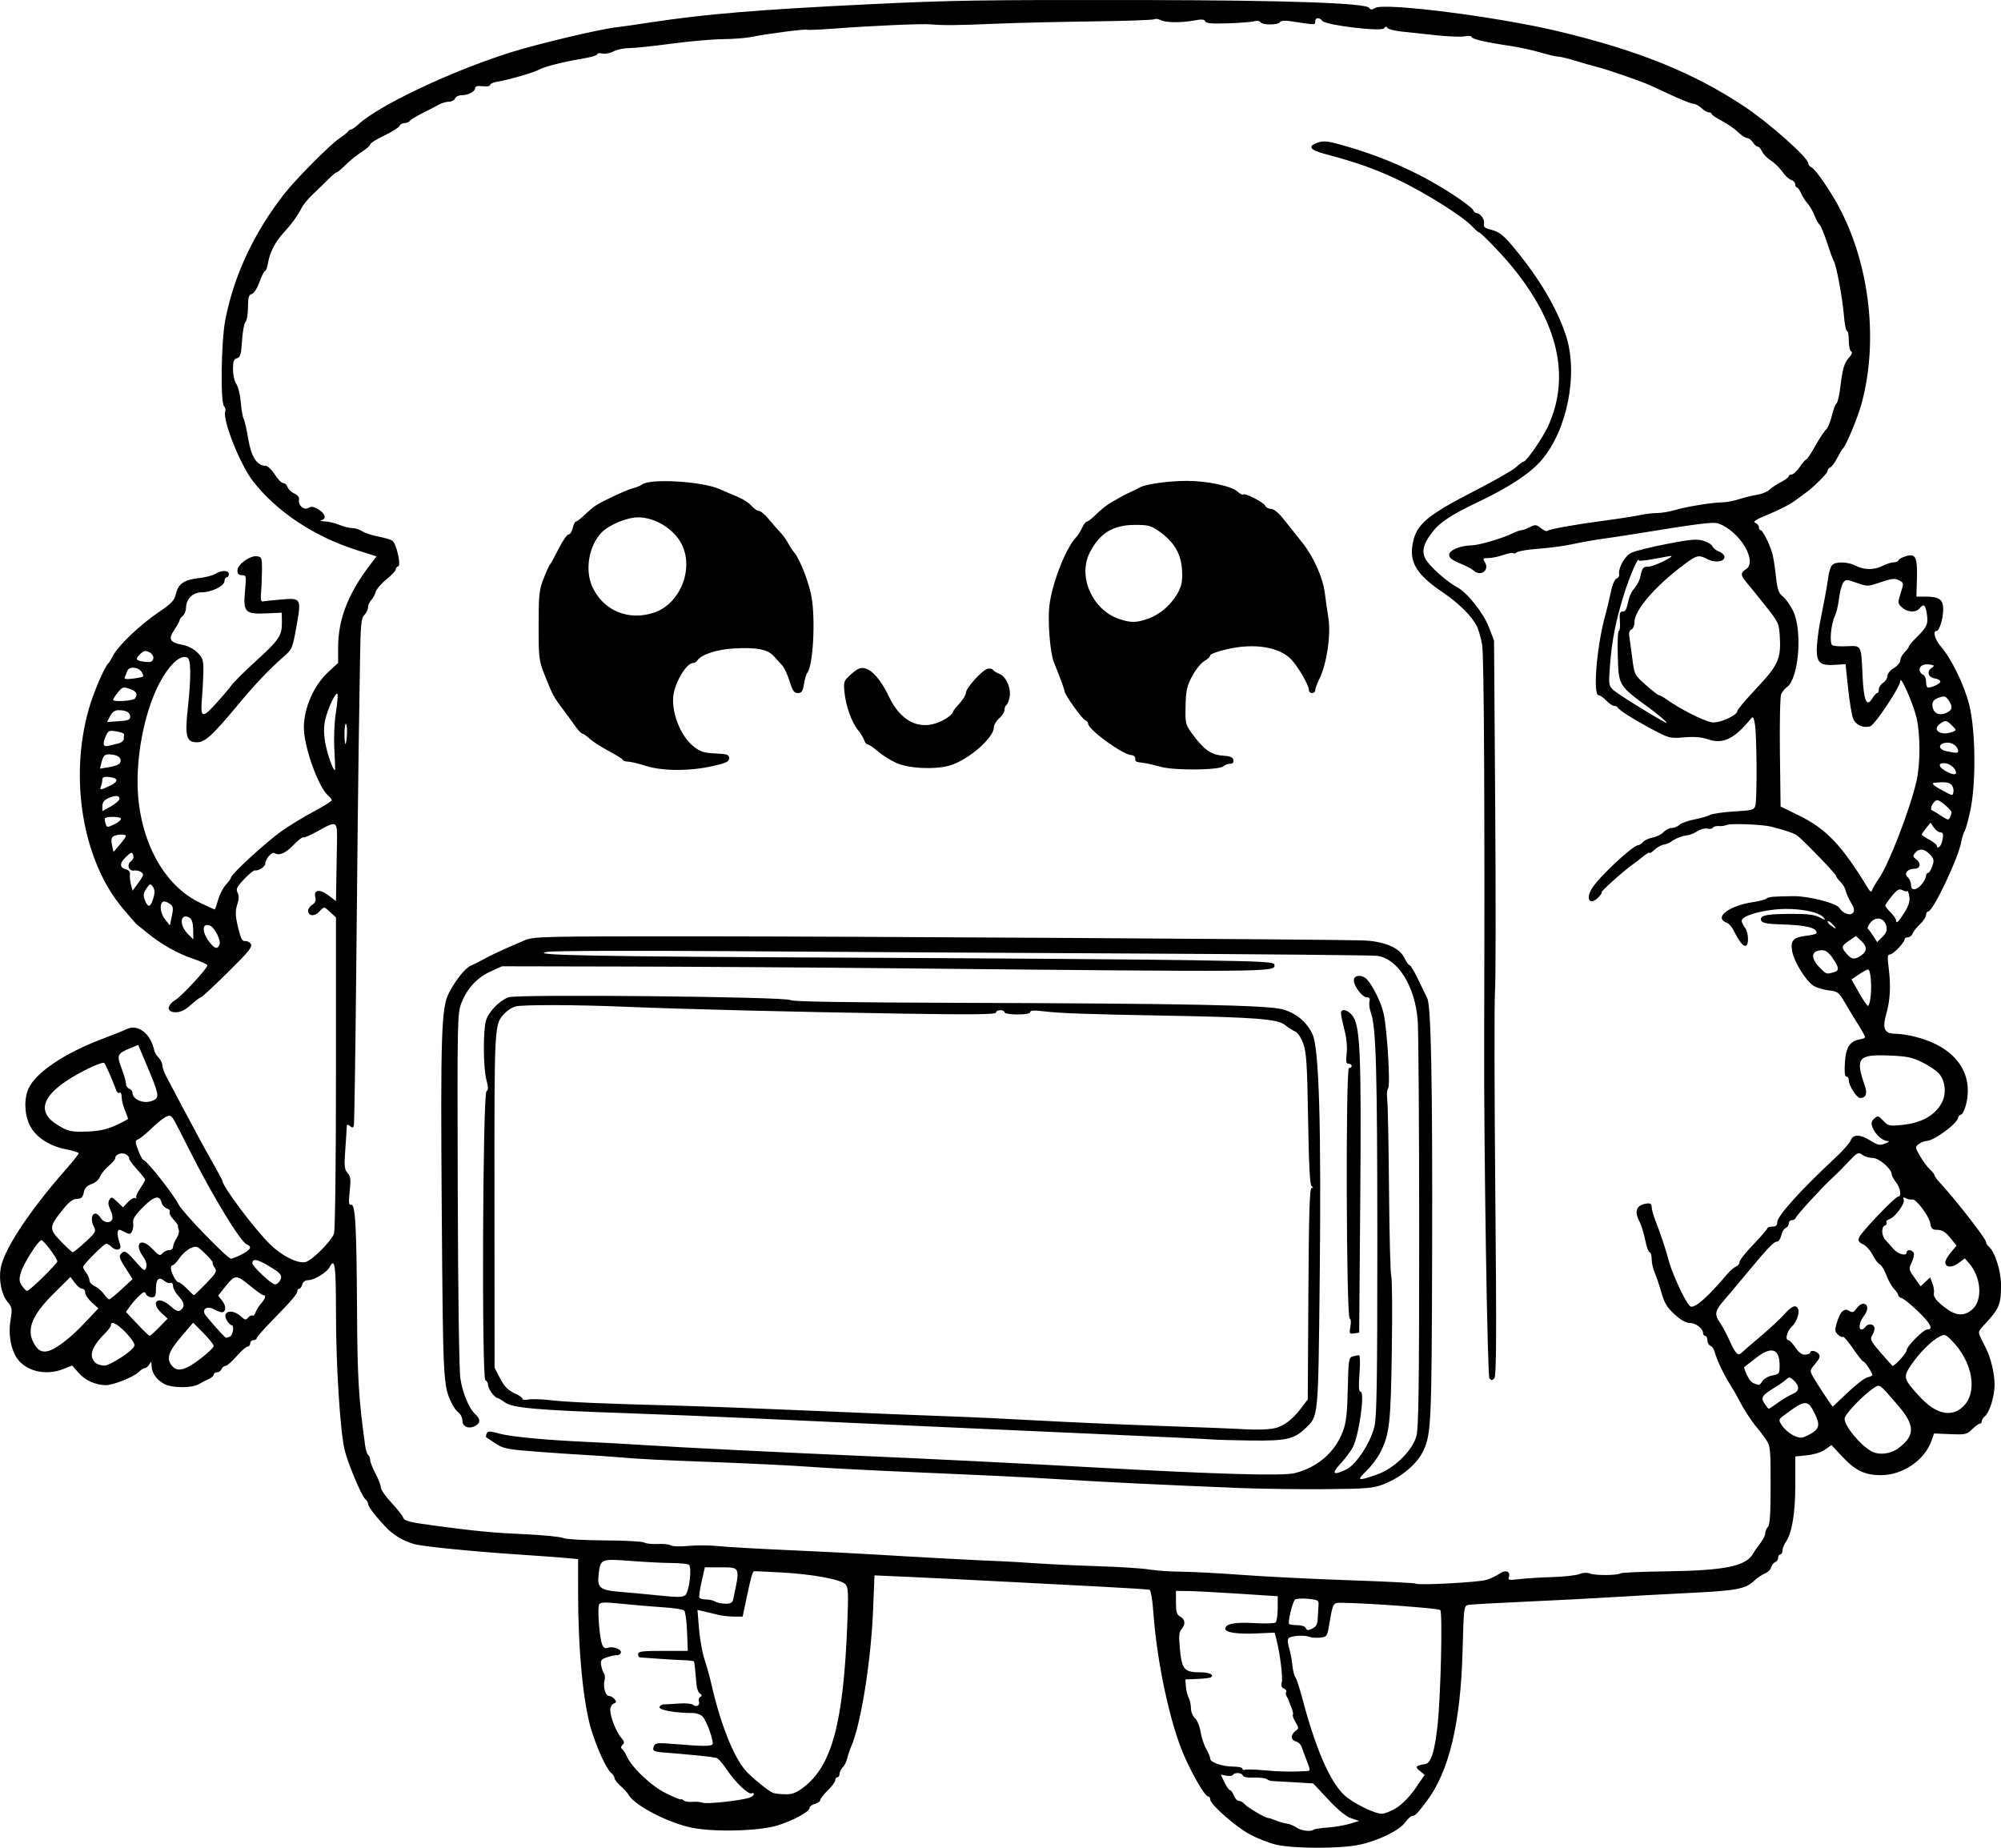 <?xml version="1.0" encoding="UTF-8" standalone="no"?>
<!-- Created with Inkscape (http://www.inkscape.org/) -->

<svg
   width="247.058mm"
   height="228.152mm"
   viewBox="0 0 247.058 228.152"
   version="1.1"
   id="svg5"
   xml:space="preserve"
   xmlns="http://www.w3.org/2000/svg"
   xmlns:svg="http://www.w3.org/2000/svg"><defs
     id="defs2" /><g
     id="layer1"
     transform="translate(41.957,-0.67)"><path
       style="fill:#000000;stroke-width:0.265"
       d="m 115.575,228.435 c -0.854,-0.207 -2.279,-0.762 -3.168,-1.235 -1.739,-0.925 -4.937,-3.729 -4.937,-4.329 0,-0.202 -0.107,-0.367 -0.237,-0.367 -0.388,0 -1.845,-2.454 -2.969,-5.002 -1.74,-3.942 -3.382,-11.564 -3.816,-17.708 -0.114,-1.62 -0.313,-2.771 -0.488,-2.826 -0.162,-0.05 -2.855,-0.223 -5.984,-0.384 -3.129,-0.161 -8.844,-0.458 -12.7,-0.66 -3.856,-0.202 -8.868,-0.45 -11.136,-0.55 l -4.125,-0.182 -0.178,4.334 c -0.257,6.261 -1.504,14.04 -2.687,16.761 -0.19,0.437 -0.416,1.113 -0.503,1.503 -0.087,0.39 -0.336,0.888 -0.554,1.106 -0.218,0.218 -0.396,0.584 -0.396,0.812 0,0.229 -0.119,0.416 -0.265,0.416 -0.146,0 -0.265,0.162 -0.265,0.36 0,0.198 -0.415,0.763 -0.923,1.257 -0.508,0.493 -0.924,1.033 -0.926,1.199 -0.002,0.166 -0.3,0.377 -0.664,0.468 -0.364,0.091 -0.661,0.323 -0.661,0.516 0,0.446 -2.086,1.576 -3.969,2.15 -2.283,0.696 -7.816,0.837 -10.583,0.271 -2.92,-0.598 -7.062,-2.754 -7.788,-4.055 -0.137,-0.245 -0.583,-0.74 -0.993,-1.099 -0.409,-0.36 -0.744,-0.792 -0.744,-0.96 0,-0.168 -0.196,-0.468 -0.435,-0.667 -0.555,-0.461 -1.742,-3.041 -2.422,-5.266 -1.007,-3.294 -1.639,-9.831 -1.64,-16.973 l -5.3e-4,-4.146 -1.654,-0.148 c -0.909,-0.082 -3.559,-0.275 -5.887,-0.43 -5.606,-0.372 -11.71,-0.986 -12.715,-1.279 -1.394,-0.406 -2.596,-1.137 -3.556,-2.164 -1.323,-1.415 -2.109,-2.457 -2.113,-2.802 -0.002,-0.164 -0.166,-0.434 -0.366,-0.599 -0.454,-0.377 -2.183,-4.524 -2.548,-6.114 -0.543,-2.362 -1.047,-10.316 -1.053,-16.603 -0.005,-6.217 -0.128,-7.141 -0.787,-5.911 -0.358,0.668 -1.908,1.611 -2.648,1.611 -0.366,0 -0.641,0.2 -0.727,0.529 -0.076,0.291 -0.244,0.529 -0.372,0.529 -0.129,0 -0.234,0.118 -0.234,0.262 0,0.376 -0.653,1.149 -2.977,3.522 -1.128,1.152 -2.051,2.201 -2.051,2.331 0,0.13 -0.179,0.236 -0.397,0.236 -0.218,0 -0.397,0.179 -0.397,0.397 0,0.218 -0.149,0.398 -0.331,0.4 -0.182,0.002 -0.792,0.538 -1.356,1.191 -0.564,0.653 -1.176,1.187 -1.361,1.187 -0.185,0 -0.404,0.179 -0.488,0.397 -0.084,0.218 -0.335,0.397 -0.557,0.397 -0.223,0 -0.405,0.122 -0.405,0.271 0,0.149 -0.268,0.392 -0.595,0.541 -0.327,0.148 -0.893,0.441 -1.257,0.651 -0.865,0.499 -3.261,0.496 -4.23,-0.006 -0.961,-0.497 -1.588,-1.377 -1.598,-2.243 -0.007,-0.582 -0.043,-0.609 -0.278,-0.206 -0.148,0.255 -0.388,0.463 -0.532,0.463 -0.144,0 -0.518,0.238 -0.83,0.529 -0.651,0.607 -3.117,1.589 -3.984,1.587 -1.262,-0.003 -2.557,-0.576 -3.354,-1.484 l -0.828,-0.943 -1.051,0.421 c -1.996,0.799 -4.221,0.406 -5.487,-0.968 -0.939,-1.019 -1.389,-3.098 -1.082,-5.001 0.238,-1.479 0.213,-1.634 -0.382,-2.341 -0.724,-0.861 -1.081,-2.67 -0.819,-4.156 0.401,-2.273 3.5,-6.982 7.888,-11.985 0.957,-1.091 1.743,-2.068 1.747,-2.17 0.003,-0.102 -0.712,-0.326 -1.591,-0.499 -2.083,-0.41 -3.77,-1.536 -4.472,-2.985 -0.661,-1.365 -0.71,-3.313 -0.116,-4.566 0.925,-1.95 4.437,-4.312 8.969,-6.033 1.452,-0.551 2.846,-1.108 3.099,-1.238 1.392,-0.715 3.029,0.548 3.437,2.652 0.04,0.206 0.281,0.593 0.536,0.86 0.255,0.267 0.463,0.695 0.463,0.952 0,0.257 0.22,0.882 0.489,1.389 0.269,0.507 1.087,2.053 1.819,3.436 1.742,3.291 2.826,5.285 4.078,7.498 0.563,0.995 1.023,1.857 1.023,1.914 0,0.701 4.015,6.044 5.949,7.918 1.448,1.403 3.38,2.354 4.317,2.126 0.807,-0.196 3.139,-2.521 3.512,-3.5 0.142,-0.374 0.245,-8.704 0.245,-19.845 v -19.201 l -0.675,-0.626 c -0.819,-0.759 -0.77,-0.757 -1.416,-0.062 -0.566,0.607 -1.348,0.517 -1.348,-0.156 0,-0.222 0.234,-0.549 0.52,-0.728 0.365,-0.228 0.475,-0.504 0.369,-0.926 -0.235,-0.938 0.551,-1.047 1.628,-0.225 l 0.923,0.704 0.038,-2.329 c 0.021,-1.281 0.059,-3.43 0.084,-4.776 0.054,-2.879 0.047,-2.884 -2.375,-1.529 -0.903,0.505 -1.709,0.852 -1.79,0.771 -0.081,-0.081 -0.608,0.327 -1.171,0.907 -1.03,1.061 -1.796,1.393 -2.375,1.03 -0.329,-0.206 -1.143,0.732 -1.143,1.317 0,0.358 -0.891,0.926 -1.275,0.814 -0.131,-0.038 -0.729,0.449 -1.328,1.082 -0.911,0.962 -1.045,1.236 -0.815,1.667 0.194,0.363 0.185,0.791 -0.034,1.452 -0.304,0.921 -0.25,1.578 0.293,3.596 0.187,0.694 0.405,0.992 0.689,0.94 0.228,-0.041 0.539,0.117 0.691,0.352 0.226,0.35 -0.286,0.982 -2.843,3.506 -1.715,1.693 -3.209,3.079 -3.32,3.079 -0.111,0 -0.661,0.414 -1.223,0.92 -0.717,0.646 -1.277,0.922 -1.881,0.926 -1.138,0.008 -1.17,-0.804 -0.059,-1.507 0.837,-0.53 3.962,-3.909 3.962,-4.285 0,-0.119 -0.788,-0.482 -1.75,-0.807 -1.937,-0.654 -3.946,-1.787 -5.658,-3.189 -0.619,-0.507 -1.206,-0.981 -1.305,-1.053 -0.099,-0.073 -0.877,-0.959 -1.728,-1.97 -4.919,-5.844 -6.651,-15.923 -4.222,-24.564 0.587,-2.087 1.992,-5.369 2.461,-5.745 0.091,-0.073 0.343,-0.489 0.561,-0.924 0.597,-1.192 3.33,-3.803 5.552,-5.304 1.674,-1.131 2.009,-1.484 2.209,-2.328 0.293,-1.239 1.026,-1.735 2.855,-1.935 0.782,-0.085 1.686,-0.32 2.009,-0.521 0.776,-0.484 1.663,-0.467 1.663,0.032 0,0.218 -0.119,0.397 -0.265,0.397 -0.146,0 -0.268,0.208 -0.271,0.463 -0.008,0.602 -1.599,1.389 -2.806,1.389 -1.098,0 -1.927,0.806 -1.941,1.886 -0.005,0.382 -0.187,0.843 -0.406,1.025 -0.218,0.181 -0.397,0.429 -0.397,0.55 0,0.121 -0.294,0.654 -0.654,1.184 -0.781,1.151 -0.543,1.561 1.079,1.852 0.599,0.108 1.347,0.502 1.787,0.943 0.681,0.682 0.753,0.924 0.725,2.414 -0.018,0.911 -0.09,2.308 -0.16,3.104 -0.226,2.548 -0.01,2.668 1.61,0.898 0.782,-0.854 1.682,-1.909 2,-2.346 0.319,-0.437 1.695,-1.806 3.058,-3.043 2.841,-2.578 3.216,-3.138 3.192,-4.771 l -0.017,-1.182 -1.906,0.086 c -2.622,0.118 -2.877,-0.15 -2.632,-2.769 0.175,-1.863 0.159,-1.946 -0.378,-1.946 -0.405,0 -0.56,-0.165 -0.558,-0.595 0.002,-0.744 1.563,-1.863 2.426,-1.741 0.566,0.08 0.614,0.212 0.606,1.675 -0.005,0.873 -0.057,2.123 -0.116,2.778 -0.076,0.851 -0.013,1.17 0.221,1.12 0.18,-0.039 1.211,-0.145 2.292,-0.237 2.458,-0.208 2.485,-0.157 1.838,3.444 -0.461,2.569 -0.528,2.724 -1.549,3.61 -1.718,1.49 -3.549,3.413 -5.544,5.821 -3.195,3.855 -4.162,4.75 -5.143,4.757 -1.337,0.009 -1.536,-0.704 -1.161,-4.163 0.43,-3.97 0.405,-6.129 -0.074,-6.313 -0.771,-0.296 -1.866,0.579 -2.968,2.374 -2.326,3.787 -3.63,10.581 -3.002,15.638 0.717,5.767 3.55,10.367 7.569,12.287 0.944,0.451 1.755,0.82 1.802,0.82 0.047,0 0.236,-0.535 0.419,-1.188 0.183,-0.654 0.615,-1.493 0.96,-1.866 0.345,-0.372 0.628,-0.774 0.628,-0.892 0,-0.386 4.322,-4.361 6.165,-5.67 0.99,-0.703 2.806,-1.814 4.035,-2.468 1.229,-0.654 2.235,-1.284 2.235,-1.4 0,-0.116 -0.185,-0.364 -0.412,-0.553 -1.22,-1.012 -3.032,-6.071 -3.024,-8.44 0.008,-2.419 1.234,-5.201 3.017,-6.844 l 1.213,-1.118 v -1.923 c 0,-3.36 1.179,-6.492 3.717,-9.879 l 1.021,-1.362 -2.303,-0.725 c -5.361,-1.687 -10.04,-4.786 -12.977,-8.597 -1.584,-2.055 -3.77,-7.59 -3.389,-8.582 0.072,-0.189 0.005,-0.47 -0.151,-0.625 -0.465,-0.465 -0.36,-8.016 0.148,-10.642 1.065,-5.509 3.533,-10.783 7.299,-15.599 1.424,-1.821 5.579,-6.008 6.767,-6.818 0.582,-0.397 1.098,-0.812 1.147,-0.921 0.049,-0.109 0.191,-0.198 0.317,-0.198 0.126,0 0.54,-0.289 0.921,-0.641 2.522,-2.337 11.473,-6.572 18.731,-8.861 3.346,-1.055 10.958,-2.869 13.015,-3.102 0.582,-0.066 2.547,-0.347 4.366,-0.625 6.676,-1.021 13.371,-1.577 26.855,-2.228 10.357,-0.501 13.919,-0.555 34.131,-0.524 17.469,0.027 27.322,0.372 27.694,0.97 0.159,0.255 0.316,0.257 0.714,0.01 1.124,-0.696 15.005,1.062 22.524,2.853 9.935,2.366 16.771,5.123 23.058,9.297 3.055,2.028 7.899,6.327 7.899,7.009 0,0.195 0.181,0.424 0.403,0.51 0.37,0.142 1.686,1.957 2.845,3.923 4.22,7.16 5.544,17.128 3.352,25.231 -0.482,1.782 -1.942,5.286 -2.334,5.6 -0.091,0.073 -0.4,0.593 -0.686,1.155 -0.287,0.563 -0.674,1.081 -0.86,1.153 -0.186,0.071 -0.339,0.281 -0.339,0.465 0,0.279 -1.84,2.09 -2.778,2.734 -0.146,0.1 -0.72,0.522 -1.277,0.938 -0.556,0.416 -1.985,1.151 -3.175,1.633 -1.566,0.635 -2.035,0.927 -1.7,1.058 0.255,0.1 0.463,0.347 0.463,0.55 0,0.203 0.097,0.369 0.216,0.369 0.243,0 1.046,1.575 1.418,2.778 0.135,0.437 0.343,1.717 0.463,2.846 0.181,1.702 0.327,2.138 0.852,2.551 0.348,0.274 0.915,1.062 1.259,1.751 1.202,2.406 0.728,8.407 -0.747,9.454 -0.256,0.182 -0.575,0.569 -0.707,0.86 -0.133,0.291 -0.204,3.533 -0.158,7.205 l 0.084,6.676 2.241,1.095 c 3.39,1.656 5.316,3.679 8.53,8.963 0.299,0.492 0.431,0.558 0.525,0.265 0.069,-0.215 0.464,-0.887 0.877,-1.492 1.234,-1.808 3.78,-8.418 4.602,-11.946 0.492,-2.109 0.494,-5.789 0.005,-7.861 -0.408,-1.73 -1.997,-5.331 -1.997,-4.527 -2.6e-4,0.693 -3.128,5.409 -3.709,5.594 -0.844,0.268 -1.788,-0.146 -2.111,-0.925 -0.17,-0.41 -0.451,-2.096 -0.625,-3.747 l -0.317,-3.002 -1.229,0.086 c -1.865,0.13 -2.327,-0.233 -2.327,-1.826 0,-0.729 0.178,-2.242 0.396,-3.364 0.218,-1.122 0.511,-2.635 0.651,-3.362 0.14,-0.728 0.314,-1.78 0.385,-2.339 0.071,-0.559 0.269,-1.184 0.439,-1.389 0.409,-0.492 1.925,-0.476 2.907,0.032 1.059,0.548 2.325,0.56 3.346,0.032 0.465,-0.241 1.08,-0.437 1.366,-0.437 0.286,0 0.56,-0.119 0.608,-0.264 0.049,-0.145 0.475,-0.375 0.949,-0.511 1.17,-0.336 1.397,0.158 1.319,2.867 l -0.062,2.142 1.142,-2.64e-4 c 1.676,-6.59e-4 2.165,0.351 2.165,1.557 0,1.155 -0.466,2.676 -0.82,2.676 -0.501,0 -0.207,1.076 0.521,1.909 1.315,1.505 2.908,4.782 3.521,7.244 0.789,3.171 0.848,9.695 0.119,13.072 -0.267,1.237 -0.582,2.368 -0.699,2.514 -0.117,0.146 -0.302,0.74 -0.411,1.321 -0.39,2.087 -3.496,8.601 -4.102,8.601 -0.135,0 -0.246,0.19 -0.246,0.423 0,0.233 -0.335,0.739 -0.744,1.124 -0.409,0.386 -0.822,0.91 -0.918,1.164 -0.096,0.255 -0.356,0.463 -0.579,0.463 -0.223,0 -0.405,0.107 -0.405,0.237 0,0.406 -1.421,1.879 -1.813,1.879 -0.303,0 -0.332,0.307 -0.156,1.654 0.285,2.184 0.192,3.99 -0.295,5.691 -0.523,1.828 -0.23,2.445 1.159,2.445 0.546,0 1.677,0.178 2.512,0.396 4.736,1.233 7.057,4.262 6.229,8.126 -0.154,0.717 -0.447,1.368 -0.651,1.447 -0.204,0.078 -0.371,0.24 -0.371,0.358 0,0.688 -2.963,2.893 -3.911,2.911 -0.25,0.005 -0.678,0.177 -0.951,0.384 -0.48,0.364 -0.475,0.411 0.171,1.513 0.367,0.626 0.917,1.364 1.223,1.642 0.306,0.277 0.557,0.598 0.557,0.714 0,0.115 0.313,0.543 0.695,0.951 1.804,1.923 5.655,6.87 5.655,7.266 0,0.163 0.16,0.428 0.355,0.59 0.745,0.616 1.497,3.006 1.497,4.757 0,2.373 -0.22,2.896 -2.033,4.838 -0.83,0.889 -0.836,0.915 -0.418,1.753 0.233,0.468 0.533,1.074 0.666,1.346 0.551,1.127 0.986,3.03 0.988,4.328 0.003,1.451 -0.615,3.438 -1.226,3.937 -0.197,0.162 -0.359,0.429 -0.359,0.595 0,0.166 -0.114,0.302 -0.253,0.302 -0.139,0 -0.561,0.308 -0.937,0.684 -0.635,0.635 -0.83,0.678 -2.691,0.601 l -2.007,-0.084 -0.298,0.858 c -0.842,2.429 -3.555,4.291 -6.252,4.291 -2.013,0 -3.165,-0.561 -4.85,-2.362 l -1.267,-1.354 -0.779,0.555 c -0.453,0.323 -1.387,0.617 -2.232,0.705 l -1.453,0.15 v 3.479 c 0,3.563 -0.408,5.993 -1.194,7.115 -0.216,0.309 -0.393,0.773 -0.393,1.032 0,0.259 -0.119,0.47 -0.265,0.47 -0.146,0 -0.265,0.182 -0.265,0.405 0,0.223 -0.167,0.469 -0.371,0.547 -0.204,0.078 -0.431,0.371 -0.504,0.65 -0.073,0.279 -0.412,0.615 -0.754,0.746 -0.342,0.131 -0.948,0.544 -1.349,0.917 -1.081,1.007 -2.173,1.208 -8.136,1.498 -2.983,0.145 -7.269,0.38 -9.525,0.522 -2.256,0.142 -7.018,0.388 -10.583,0.547 -3.565,0.159 -6.733,0.338 -7.039,0.398 -0.539,0.106 -0.561,0.287 -0.706,5.737 -0.235,8.825 -1.659,14.8 -4.397,18.454 -1.164,1.553 -1.457,1.857 -1.789,1.857 -0.176,0 -0.571,0.352 -0.877,0.782 -0.717,1.007 -3.339,2.29 -5.697,2.787 -2.37,0.5 -8.182,0.489 -10.283,-0.02 z m 4.658,-1.848 c 0.083,-0.083 0.847,-0.198 1.698,-0.256 0.85,-0.058 2.082,-0.265 2.737,-0.462 l 1.191,-0.357 -0.982,-0.33 c -0.642,-0.216 -1.624,-1.017 -2.836,-2.315 l -1.854,-1.985 -2.323,-0.144 c -1.278,-0.079 -2.502,-0.147 -2.72,-0.15 -0.218,-0.003 -0.53,-0.11 -0.693,-0.238 -0.163,-0.128 -0.87,-0.21 -1.573,-0.184 -0.778,0.029 -1.317,-0.072 -1.38,-0.261 -0.12,-0.359 -1.019,-0.418 -1.228,-0.08 -0.078,0.126 -0.447,0.171 -0.821,0.099 l -0.679,-0.13 0.457,0.959 c 0.252,0.527 0.557,0.959 0.679,0.959 0.122,0 0.335,0.298 0.474,0.661 0.138,0.364 0.418,0.661 0.623,0.661 0.204,0 0.516,0.175 0.693,0.388 0.343,0.414 2.575,1.728 2.933,1.728 0.118,0 0.549,0.14 0.959,0.311 0.41,0.171 1.012,0.342 1.339,0.381 0.327,0.038 0.859,0.256 1.183,0.483 0.579,0.406 1.825,0.559 2.122,0.261 z m 10.27,-2.713 c 0.678,-0.431 1.655,-1.447 2.308,-2.399 l 1.131,-1.652 -0.602,-0.491 c -0.63,-0.514 -0.52,-0.649 0.694,-0.846 0.693,-0.113 1.154,-1.588 1.505,-4.814 0.388,-3.561 0.628,-13.904 0.33,-14.201 -0.21,-0.21 -8.474,-0.828 -11.863,-0.887 -1.474,-0.026 -1.334,-0.248 -1.908,3.02 -0.195,1.107 -0.271,1.197 -1.094,1.275 -0.487,0.047 -1.082,2.7e-4 -1.323,-0.103 -0.57,-0.244 -2.221,-0.137 -2.533,0.164 -0.148,0.143 -0.125,0.627 0.059,1.235 0.166,0.55 0.349,1.505 0.407,2.121 0.057,0.617 0.22,1.272 0.361,1.455 0.141,0.184 0.524,1.346 0.85,2.583 1.627,6.17 3.375,10.233 5.138,11.939 1.007,0.975 3.749,2.348 4.688,2.349 0.372,1.1e-4 1.205,-0.336 1.852,-0.747 z m -79.941,-1.23 c 0.303,-0.096 0.552,-0.293 0.552,-0.437 0,-0.144 -0.112,-0.193 -0.249,-0.109 -0.377,0.233 -2.035,-1.341 -3.094,-2.937 -0.518,-0.781 -1.109,-1.434 -1.313,-1.452 -0.204,-0.018 -0.46,-0.056 -0.57,-0.085 -0.255,-0.067 -3.748,-0.404 -5.584,-0.539 -1.608,-0.119 -1.759,-0.201 -1.519,-0.825 0.153,-0.398 0.451,-0.423 2.745,-0.23 3.149,0.266 4.232,0.274 4.473,0.033 0.235,-0.235 -0.656,-2.8 -1.185,-3.414 -0.225,-0.261 -0.768,-0.463 -1.246,-0.463 -2.059,0 -4.099,-0.348 -4.099,-0.699 0,-0.198 0.268,-0.364 0.595,-0.371 0.327,-0.006 1.191,-0.055 1.918,-0.108 0.728,-0.053 1.467,0.022 1.642,0.167 0.409,0.337 0.891,0.047 0.71,-0.426 -0.076,-0.199 0.001,-0.448 0.172,-0.554 0.231,-0.143 0.219,-0.249 -0.047,-0.413 -0.197,-0.122 -0.387,-0.613 -0.422,-1.091 -0.073,-0.996 -0.247,-2.657 -0.3,-2.858 -0.019,-0.074 -0.541,-0.148 -1.16,-0.164 -0.618,-0.016 -2.077,-0.1 -3.241,-0.186 -1.164,-0.086 -2.206,-0.161 -2.315,-0.166 -0.109,-0.005 -0.198,-0.188 -0.198,-0.406 0,-0.33 0.517,-0.397 3.069,-0.397 h 3.069 l -0.092,-2.368 c -0.051,-1.303 -0.212,-2.481 -0.357,-2.62 -0.146,-0.138 -1.336,-0.318 -2.646,-0.4 -1.31,-0.082 -3.564,-0.274 -5.01,-0.426 -2.07,-0.218 -2.672,-0.206 -2.835,0.057 -0.243,0.392 0.013,4.021 0.346,4.925 0.154,0.417 0.367,0.57 0.644,0.463 0.61,-0.234 1.695,0.106 1.695,0.531 0,0.203 -0.22,0.368 -0.49,0.368 -0.269,0 -0.847,0.125 -1.284,0.277 -0.674,0.235 -0.775,0.385 -0.665,0.992 0.071,0.393 0.227,0.841 0.347,0.994 0.12,0.153 0.15,0.538 0.067,0.856 -0.208,0.797 0.108,1.909 0.543,1.909 0.198,0 0.506,0.177 0.686,0.394 0.265,0.319 0.246,0.425 -0.1,0.557 -0.235,0.09 -0.427,0.446 -0.427,0.792 0,0.844 0.76,2.76 1.361,3.432 0.386,0.432 0.42,0.612 0.16,0.871 -0.214,0.213 -0.234,0.392 -0.059,0.514 0.147,0.103 0.4,0.49 0.562,0.86 0.625,1.427 3.071,3.733 4.907,4.627 0.989,0.481 1.799,0.811 1.799,0.732 0,-0.079 0.149,-0.024 0.331,0.122 0.182,0.146 0.667,0.227 1.078,0.181 0.411,-0.047 0.987,0.003 1.279,0.111 0.508,0.188 4.602,-0.252 5.756,-0.618 z m 6.683,-1.275 c 3.521,-2.678 4.931,-7.949 5.414,-20.233 0.15,-3.825 0.117,-4.502 -0.237,-4.856 -0.597,-0.597 -4.077,-1.24 -7.801,-1.441 -1.782,-0.096 -3.329,-0.17 -3.44,-0.165 -0.225,0.01 -0.393,0.6 -1.013,3.555 l -0.431,2.051 -1.098,-0.002 c -0.604,-8e-4 -1.515,-0.108 -2.024,-0.239 -0.509,-0.131 -1.27,-0.315 -1.691,-0.41 l -0.765,-0.172 0.188,2.314 c 0.103,1.273 0.408,2.976 0.677,3.785 0.269,0.809 0.637,2.125 0.818,2.926 1.129,4.992 2.768,9.136 4.289,10.848 0.735,0.827 2.834,2.526 3.364,2.722 0.218,0.081 0.894,0.156 1.501,0.168 0.859,0.016 1.357,-0.172 2.249,-0.85 z m 62.183,-2.014 c 0.416,-0.023 0.413,-0.116 -0.043,-1.282 -0.27,-0.691 -0.562,-1.476 -0.648,-1.745 -0.086,-0.268 -0.394,-0.55 -0.685,-0.626 -0.652,-0.17 -0.685,-0.829 -0.065,-1.284 0.439,-0.323 0.439,-0.38 0.007,-1.117 -0.251,-0.427 -0.396,-0.836 -0.323,-0.909 0.073,-0.073 -0.009,-0.477 -0.183,-0.897 -0.174,-0.42 -0.328,-0.824 -0.342,-0.897 -0.014,-0.073 -0.121,-0.281 -0.236,-0.463 -0.116,-0.182 -0.144,-0.437 -0.064,-0.568 0.081,-0.13 -0.045,-0.31 -0.279,-0.4 -0.289,-0.111 -0.376,-0.353 -0.271,-0.754 0.157,-0.599 -0.2,-3.524 -0.636,-5.226 l -0.238,-0.928 -2.13,0.097 c -2.446,0.111 -3.971,-0.107 -3.968,-0.567 0.004,-0.614 1.188,-0.848 3.57,-0.706 1.31,0.078 2.497,0.045 2.639,-0.073 0.142,-0.118 0.261,-0.897 0.265,-1.73 l 0.006,-1.514 -4.763,-0.31 c -2.619,-0.17 -5.447,-0.319 -6.284,-0.331 l -1.521,-0.021 v 1.446 c 0,1.175 0.099,1.499 0.529,1.729 0.622,0.333 0.683,0.979 0.148,1.57 -0.303,0.334 -0.34,0.851 -0.183,2.501 0.233,2.441 0.553,2.808 2.451,2.808 1.17,0 1.847,0.316 1.343,0.628 -0.12,0.074 -0.873,0.161 -1.673,0.194 l -1.454,0.059 0.069,0.879 c 0.038,0.483 0.193,1.111 0.345,1.395 0.152,0.284 0.276,0.862 0.276,1.286 0,0.424 0.226,0.974 0.502,1.224 0.276,0.25 0.583,0.995 0.682,1.657 0.099,0.662 0.409,1.611 0.689,2.109 0.28,0.498 0.509,1.057 0.509,1.241 0,0.457 1.516,0.971 2.863,0.971 0.608,0 1.106,0.115 1.106,0.256 0,0.141 0.149,0.201 0.331,0.134 0.182,-0.067 1.283,-0.034 2.447,0.074 1.821,0.169 3.329,0.195 5.211,0.089 z m 1.311,-18.811 c 0.024,-0.509 0.066,-1.24 0.095,-1.624 0.048,-0.654 -0.034,-0.706 -1.298,-0.834 -0.742,-0.075 -1.467,-0.024 -1.611,0.113 -0.313,0.298 -0.909,2.805 -0.713,3.001 0.075,0.075 0.538,0.137 1.028,0.137 0.512,0 0.95,0.155 1.03,0.364 0.111,0.288 0.274,0.302 0.783,0.066 0.486,-0.225 0.654,-0.525 0.687,-1.224 z m -72.156,-2.447 c 0.852,-4.051 0.923,-3.892 -1.747,-3.899 l -1.764,-0.004 -0.404,1.769 c -0.222,0.973 -0.344,1.866 -0.271,1.984 0.073,0.118 0.453,0.217 0.845,0.219 0.392,0.002 0.891,0.119 1.109,0.261 0.218,0.141 0.782,0.258 1.252,0.261 0.675,0.003 0.881,-0.121 0.98,-0.591 z m -5.956,-0.445 c 0.503,-0.318 0.892,-3.508 0.462,-3.782 -0.17,-0.108 -1.143,-0.201 -2.161,-0.207 -1.019,-0.006 -3.281,-0.121 -5.027,-0.257 -3.648,-0.284 -3.729,-0.25 -3.945,1.636 -0.194,1.696 0.15,1.977 2.684,2.187 1.13,0.093 3.007,0.266 4.171,0.384 2.994,0.303 3.392,0.307 3.816,0.039 z m 98.974,-1.914 c 0.509,-0.162 1.235,-0.511 1.612,-0.775 0.745,-0.522 1.386,-0.246 1.108,0.478 -0.124,0.324 0.086,0.36 1.277,0.215 0.785,-0.095 2.617,-0.209 4.072,-0.252 1.455,-0.043 2.973,-0.211 3.373,-0.373 0.453,-0.183 0.957,-0.207 1.335,-0.064 0.673,0.256 3.34,0.235 3.762,-0.03 0.148,-0.093 2.623,-0.201 5.5,-0.242 7.453,-0.105 9.988,-0.625 10.88,-2.232 0.157,-0.283 0.553,-0.851 0.88,-1.264 0.327,-0.412 0.595,-0.955 0.595,-1.206 0,-0.251 0.149,-0.605 0.331,-0.787 0.24,-0.241 0.331,-1.647 0.331,-5.146 0,-4.669 -0.019,-4.843 -0.643,-5.741 -0.354,-0.509 -0.803,-1.105 -1,-1.323 -0.603,-0.671 -1.606,-2.196 -2.175,-3.307 -0.298,-0.582 -0.844,-1.535 -1.214,-2.117 -0.771,-1.215 -1.646,-3.073 -1.873,-3.974 -0.085,-0.34 -0.323,-0.682 -0.528,-0.761 -0.205,-0.079 -0.373,-0.385 -0.373,-0.681 0,-0.296 -0.119,-0.537 -0.265,-0.537 -0.146,0 -0.265,-0.139 -0.265,-0.31 0,-0.584 -0.875,-1.278 -1.612,-1.278 -0.489,0 -1.128,-0.357 -1.903,-1.062 -0.928,-0.844 -1.263,-1.4 -1.638,-2.712 -0.259,-0.908 -0.635,-2.025 -0.835,-2.484 -0.2,-0.459 -0.364,-1.203 -0.364,-1.654 0,-0.451 -0.111,-0.82 -0.246,-0.82 -0.135,0 -0.384,-0.685 -0.553,-1.521 -0.169,-0.837 -0.475,-1.837 -0.68,-2.224 -0.714,-1.345 -0.422,-2.097 0.884,-2.277 0.437,-0.06 0.595,0.052 0.595,0.421 0,0.277 0.228,1.084 0.506,1.795 0.621,1.587 1.298,3.629 1.614,4.869 0.291,1.143 1.446,3.795 2.156,4.952 0.502,0.818 0.557,0.84 1.234,0.485 0.668,-0.351 2.266,-1.942 3.757,-3.741 0.367,-0.443 0.873,-0.884 1.124,-0.981 0.252,-0.097 0.457,-0.354 0.457,-0.571 0,-0.218 0.774,-1.201 1.72,-2.184 0.946,-0.984 1.72,-1.881 1.72,-1.994 0,-0.113 0.277,-0.205 0.616,-0.205 0.442,0 0.61,-0.146 0.595,-0.515 -0.03,-0.749 2.878,-3.979 7.22,-8.019 0.9,-0.837 1.74,-1.794 1.866,-2.127 0.289,-0.76 1.137,-0.749 2.402,0.033 1.007,0.622 1.19,0.65 1.984,0.309 0.395,-0.17 0.422,-0.232 0.107,-0.246 -0.592,-0.026 -1.493,-0.862 -1.8,-1.668 -0.204,-0.537 -0.161,-0.768 0.209,-1.102 0.432,-0.391 0.516,-0.37 1.108,0.266 0.601,0.645 0.746,0.678 2.326,0.518 2.421,-0.244 4.101,-1.191 4.918,-2.772 0.593,-1.148 0.41,-2.749 -0.415,-3.627 -0.331,-0.353 -1.262,-0.964 -2.069,-1.359 -1.232,-0.603 -1.894,-0.733 -4.135,-0.816 -3.74,-0.138 -4.082,0.299 -2.907,3.712 0.348,1.011 0.152,1.538 -0.574,1.538 -0.417,0 -1.396,-1.53 -1.397,-2.183 -5.3e-4,-0.255 -0.134,-0.463 -0.296,-0.463 -0.198,0 -0.26,-0.561 -0.187,-1.705 0.122,-1.921 0.577,-2.64 1.828,-2.89 0.779,-0.156 0.784,-0.168 0.375,-0.89 -0.228,-0.403 -0.619,-1.049 -0.869,-1.437 -0.25,-0.387 -0.834,-1.353 -1.297,-2.146 -0.791,-1.355 -0.914,-1.45 -2.047,-1.578 -0.663,-0.075 -1.51,-0.336 -1.883,-0.58 -0.952,-0.624 -2.402,-2.989 -2.619,-4.273 -0.224,-1.327 0.144,-1.708 1.833,-1.898 0.655,-0.074 1.19,-0.223 1.19,-0.332 0,-0.668 -1.282,-0.973 -4.498,-1.069 -1.844,-0.055 -2.381,-0.199 -2.381,-0.638 0,-0.495 0.815,-0.636 3.786,-0.654 1.918,-0.011 2.816,0.098 3.44,0.421 0.75,0.388 0.805,0.39 0.495,0.015 -0.644,-0.776 -3.621,-1.245 -6.106,-0.961 -2.279,0.26 -4.003,0.864 -3.988,1.396 0.005,0.165 0.183,0.532 0.397,0.814 0.481,0.636 0.521,2.265 0.055,2.265 -0.338,0 -0.783,-0.588 -1.464,-1.938 -0.208,-0.411 -0.573,-0.819 -0.811,-0.907 -1.694,-0.623 0.202,-2.111 3.27,-2.565 0.728,-0.108 1.442,-0.293 1.587,-0.412 0.292,-0.239 0.753,-0.282 3.337,-0.315 1.901,-0.024 5.356,0.866 5.715,1.473 0.391,0.661 1.311,0.989 1.645,0.587 0.23,-0.277 0.172,-0.58 -0.247,-1.29 -0.301,-0.51 -0.594,-1.17 -0.651,-1.465 -0.057,-0.296 -0.35,-0.784 -0.652,-1.086 -0.301,-0.301 -0.548,-0.643 -0.548,-0.76 0,-0.206 -3.963,-4.314 -4.763,-4.937 -0.354,-0.276 -1.701,-0.734 -3.284,-1.116 -1.081,-0.261 -4.904,-0.411 -5.37,-0.21 -0.261,0.112 -0.731,0.179 -1.044,0.149 -0.314,-0.03 -0.641,0.06 -0.728,0.2 -0.087,0.14 -0.396,0.193 -0.686,0.117 -0.291,-0.076 -0.834,0.062 -1.207,0.307 -0.373,0.245 -0.939,0.476 -1.257,0.514 -0.69,0.083 -1.502,0.403 -1.993,0.785 -0.196,0.153 -0.608,0.316 -0.916,0.363 -0.308,0.047 -0.832,0.341 -1.165,0.654 -0.333,0.313 -0.605,0.477 -0.605,0.366 0,-0.111 -0.335,0.076 -0.745,0.417 -0.409,0.34 -1.084,0.857 -1.499,1.148 -0.99,0.695 -3.886,3.307 -3.667,3.307 0.094,0 -0.044,0.238 -0.308,0.529 -1.063,1.175 -1.747,0.411 -0.893,-0.997 0.851,-1.402 5.077,-5.353 5.726,-5.353 0.144,0 0.408,-0.175 0.586,-0.39 0.178,-0.214 0.721,-0.464 1.206,-0.555 0.485,-0.091 1.087,-0.392 1.337,-0.668 0.25,-0.277 0.695,-0.503 0.989,-0.503 0.293,0 0.73,-0.178 0.97,-0.395 0.24,-0.217 1.056,-0.512 1.814,-0.656 0.758,-0.144 1.624,-0.393 1.925,-0.554 0.301,-0.161 1.658,-0.359 3.016,-0.44 2.307,-0.138 2.479,-0.188 2.624,-0.762 0.218,-0.869 0.169,-8.754 -0.062,-10.016 -0.179,-0.975 -0.22,-1.015 -0.586,-0.57 -1.97,2.394 -3.375,3.06 -5.165,2.451 -0.833,-0.284 -1.721,-0.359 -2.984,-0.253 -1.735,0.145 -1.873,0.111 -3.901,-0.968 -2.284,-1.216 -4.168,-2.405 -4.308,-2.719 -0.049,-0.109 -0.244,-0.198 -0.435,-0.198 -0.191,0 -0.627,-0.296 -0.97,-0.657 -0.343,-0.361 -0.772,-0.659 -0.954,-0.661 -0.736,-0.01 -0.214,-6.171 0.841,-9.926 0.204,-0.728 0.507,-1.997 0.672,-2.821 0.173,-0.863 0.468,-1.563 0.696,-1.65 0.217,-0.083 0.366,-0.302 0.33,-0.486 -0.151,-0.768 0.69,-2.299 1.477,-2.692 0.447,-0.223 2.418,-0.717 4.381,-1.098 2.935,-0.569 3.74,-0.641 4.537,-0.402 0.533,0.16 1.037,0.469 1.121,0.689 0.084,0.219 0.454,0.513 0.821,0.652 0.368,0.14 0.668,0.433 0.668,0.652 0,0.606 -1.158,0.772 -2.075,0.298 -1.142,-0.591 -1.316,-0.549 -3.014,0.726 -3.488,2.619 -6.023,5.57 -6.023,7.011 0,0.433 -0.168,0.848 -0.375,0.928 -0.221,0.085 -0.334,0.396 -0.276,0.756 0.055,0.337 0.221,1.562 0.369,2.724 0.268,2.098 0.279,2.12 1.665,3.362 0.767,0.688 1.496,1.255 1.619,1.262 0.123,0.006 0.54,0.236 0.926,0.51 1.72,1.22 4.485,2.626 5.604,2.85 0.868,0.174 3.168,-0.843 3.168,-1.4 0,-0.166 1.053,-1.416 2.341,-2.779 2.674,-2.829 3.056,-3.658 2.906,-6.305 -0.1,-1.762 -0.134,-1.837 -1.867,-4.011 -0.971,-1.219 -2.01,-2.502 -2.308,-2.853 -0.68,-0.799 -0.683,-1.132 -0.013,-1.55 1.479,-0.924 -0.712,-4.631 -3.324,-5.624 -0.678,-0.258 -2.099,-0.083 -10.699,1.314 -0.946,0.154 -2.613,0.404 -3.704,0.556 -1.091,0.152 -2.758,0.449 -3.704,0.66 -0.946,0.211 -2.791,0.461 -4.101,0.554 -1.31,0.093 -2.533,0.289 -2.718,0.436 -0.185,0.146 -0.405,0.199 -0.487,0.116 -0.082,-0.082 -0.63,0.02 -1.218,0.227 -0.587,0.207 -1.411,0.377 -1.83,0.377 -0.678,0 -0.729,0.055 -0.454,0.494 0.638,1.021 -0.523,1.866 -1.41,1.027 -0.192,-0.182 -0.945,-0.573 -1.673,-0.869 -0.927,-0.377 -1.323,-0.686 -1.323,-1.034 0,-0.578 1.35,-1.154 2.778,-1.185 0.947,-0.021 3.769,-0.853 5.115,-1.508 0.412,-0.201 0.888,-0.365 1.058,-0.366 0.17,-7.94e-4 0.632,-0.17 1.027,-0.376 0.644,-0.336 0.784,-0.323 1.354,0.125 0.35,0.275 0.704,0.432 0.787,0.349 0.222,-0.222 3.311,-0.78 7.075,-1.28 1.813,-0.241 3.795,-0.549 4.406,-0.685 0.61,-0.136 1.54,-0.248 2.067,-0.248 0.527,0 1.516,-0.165 2.198,-0.367 1.436,-0.425 4.714,-0.956 5.906,-0.956 0.451,0 1.371,-0.177 2.046,-0.394 0.674,-0.216 1.679,-0.461 2.233,-0.544 0.554,-0.083 1.216,-0.352 1.472,-0.599 0.256,-0.247 0.904,-0.675 1.44,-0.953 0.536,-0.278 0.975,-0.605 0.975,-0.728 0,-0.123 0.163,-0.223 0.363,-0.223 0.2,0 0.646,-0.416 0.992,-0.924 0.346,-0.508 0.708,-0.925 0.805,-0.926 0.097,-0.001 0.598,-0.758 1.115,-1.681 0.517,-0.924 1.112,-1.823 1.322,-1.997 0.211,-0.175 0.53,-0.937 0.71,-1.694 0.179,-0.757 0.44,-1.45 0.579,-1.54 0.139,-0.09 0.353,-0.983 0.475,-1.984 0.289,-2.371 0.483,-3.023 1.104,-3.71 0.334,-0.37 0.414,-0.629 0.228,-0.743 -0.156,-0.097 -0.284,-0.705 -0.284,-1.351 0,-0.646 -0.102,-1.175 -0.226,-1.175 -0.125,0 -0.295,-0.863 -0.378,-1.918 -0.162,-2.056 -0.938,-6.245 -1.236,-6.681 -0.1,-0.146 -0.471,-1.158 -0.824,-2.249 -0.353,-1.091 -0.773,-2.103 -0.933,-2.249 -0.159,-0.146 -0.453,-0.681 -0.652,-1.191 -0.199,-0.509 -0.574,-1.157 -0.834,-1.439 -0.26,-0.282 -0.621,-0.848 -0.802,-1.257 -0.181,-0.409 -0.419,-0.744 -0.529,-0.744 -0.11,0 -0.2,-0.171 -0.2,-0.379 0,-0.208 -0.226,-0.451 -0.501,-0.538 -0.276,-0.087 -0.766,-0.542 -1.09,-1.01 -0.324,-0.468 -0.961,-1.09 -1.417,-1.383 -0.456,-0.292 -0.946,-0.798 -1.09,-1.124 -0.144,-0.326 -0.383,-0.593 -0.532,-0.593 -0.149,0 -0.419,-0.238 -0.601,-0.529 -0.182,-0.291 -0.499,-0.529 -0.705,-0.529 -0.206,0 -0.711,-0.329 -1.122,-0.732 -0.411,-0.403 -1.314,-1.028 -2.005,-1.389 -0.691,-0.361 -1.257,-0.746 -1.257,-0.855 0,-0.109 -0.156,-0.199 -0.347,-0.199 -0.191,0 -0.603,-0.238 -0.915,-0.529 -0.312,-0.291 -0.755,-0.529 -0.983,-0.529 -0.229,0 -1.335,-0.425 -2.458,-0.945 -1.124,-0.52 -2.4,-1.11 -2.837,-1.311 -1.113,-0.513 -5.346,-1.98 -6.615,-2.292 -0.582,-0.143 -1.788,-0.488 -2.681,-0.766 -0.892,-0.278 -1.836,-0.506 -2.098,-0.506 -0.262,0 -1.258,-0.232 -2.214,-0.516 -0.956,-0.284 -2.632,-0.647 -3.723,-0.808 -3.022,-0.446 -4.763,-0.852 -4.763,-1.111 0,-0.129 -0.387,-0.162 -0.86,-0.073 -0.473,0.089 -2.051,0.03 -3.506,-0.131 -1.455,-0.16 -3.36,-0.364 -4.233,-0.452 -0.873,-0.088 -1.677,-0.292 -1.786,-0.453 -0.141,-0.207 -0.262,-0.194 -0.416,0.045 -0.289,0.447 -7.174,-0.374 -7.616,-0.908 -0.402,-0.485 -0.897,-0.446 -0.897,0.07 0,0.443 0.105,0.444 -3.144,-0.053 -0.625,-0.096 -1.098,-0.044 -1.206,0.132 -0.232,0.375 -2.179,0.377 -2.411,0.002 -0.098,-0.158 -0.432,-0.21 -0.743,-0.116 -0.311,0.094 -1.778,0.211 -3.26,0.259 -2.002,0.065 -2.728,0.001 -2.824,-0.249 -0.096,-0.249 -0.426,-0.279 -1.274,-0.115 -1.606,0.31 -3.599,0.295 -4.211,-0.032 -0.284,-0.152 -0.642,-0.2 -0.794,-0.106 -0.152,0.094 -3.573,0.213 -7.601,0.264 -4.028,0.051 -9.408,0.18 -11.955,0.286 -4.928,0.205 -6.38,0.219 -8.07,0.078 -1.158,-0.096 -7.244,0.173 -12.039,0.533 -1.673,0.126 -3.115,0.184 -3.203,0.13 -0.19,-0.117 -5.15,0.526 -6.851,0.889 -0.655,0.14 -2.262,0.264 -3.572,0.277 -1.31,0.013 -4.167,0.265 -6.35,0.56 -2.183,0.295 -4.505,0.538 -5.159,0.54 -0.655,0.002 -1.544,0.188 -1.976,0.413 -0.432,0.225 -1.057,0.341 -1.389,0.258 -0.332,-0.083 -0.604,-0.041 -0.604,0.094 0,0.135 -0.863,0.386 -1.918,0.558 -2.314,0.377 -4.637,0.974 -5.357,1.378 -0.604,0.339 -3.811,1.255 -5.094,1.456 -0.473,0.074 -0.86,0.254 -0.86,0.399 0,0.147 -0.413,0.216 -0.926,0.156 -0.627,-0.073 -0.926,-9.3e-5 -0.926,0.226 0,0.435 -0.849,0.882 -1.674,0.882 -0.358,0 -0.719,0.179 -0.803,0.397 -0.084,0.218 -0.424,0.399 -0.756,0.401 -0.332,0.002 -0.901,0.17 -1.265,0.374 -0.364,0.204 -1.28,0.678 -2.035,1.055 -0.756,0.377 -1.447,0.804 -1.537,0.949 -0.09,0.145 -0.382,0.264 -0.648,0.264 -0.267,0 -0.546,0.158 -0.62,0.351 -0.074,0.193 -0.92,0.726 -1.88,1.185 -0.96,0.459 -1.746,0.954 -1.746,1.101 0,0.147 -0.47,0.563 -1.043,0.926 -0.574,0.362 -1.463,1.078 -1.976,1.591 -0.513,0.513 -1.017,0.932 -1.121,0.932 -0.104,0 -0.568,0.387 -1.032,0.86 -0.464,0.473 -1.307,1.29 -1.873,1.816 -0.566,0.526 -1.204,1.3 -1.418,1.72 -0.497,0.976 -1.251,2.013 -2.246,3.088 -1.003,1.084 -1.696,2.432 -1.899,3.695 -0.088,0.546 -0.252,0.992 -0.364,0.992 -0.112,0 -0.425,0.614 -0.694,1.365 -0.285,0.794 -0.683,1.415 -0.953,1.486 -0.372,0.098 -0.463,0.416 -0.463,1.625 0,0.827 -0.137,1.64 -0.303,1.807 -0.167,0.167 -0.362,1.218 -0.434,2.336 -0.109,1.696 -0.212,2.054 -0.623,2.162 -0.391,0.102 -0.492,0.382 -0.492,1.362 0,0.691 0.182,1.493 0.415,1.825 0.228,0.326 0.473,1.325 0.544,2.22 0.071,0.895 0.229,1.816 0.352,2.047 0.123,0.23 0.382,1.371 0.577,2.535 0.368,2.198 1.071,3.279 2.144,3.299 0.253,0.005 0.76,0.485 1.128,1.067 0.367,0.582 0.837,1.058 1.044,1.058 0.207,0 0.446,0.22 0.531,0.489 0.085,0.269 0.459,0.627 0.83,0.797 0.421,0.192 0.642,0.48 0.587,0.765 -0.136,0.707 0.61,1.35 1.173,1.012 0.343,-0.206 0.648,-0.164 1.191,0.164 0.875,0.529 1.074,1.179 0.414,1.35 -0.263,0.068 -0.087,0.138 0.39,0.155 0.478,0.017 1.296,0.209 1.818,0.428 0.522,0.218 1.237,0.397 1.588,0.397 0.351,0 0.909,0.177 1.24,0.394 0.331,0.217 1.238,0.515 2.015,0.662 0.777,0.147 1.55,0.382 1.717,0.52 0.484,0.402 1.078,3.007 0.713,3.129 -0.167,0.056 -0.31,0.24 -0.319,0.41 -0.009,0.17 -0.533,0.725 -1.166,1.235 -0.632,0.509 -1.226,1.208 -1.32,1.553 -0.094,0.345 -0.343,0.8 -0.554,1.011 -0.211,0.211 -0.384,0.605 -0.384,0.875 0,0.27 -0.205,0.696 -0.455,0.946 -0.395,0.395 -0.466,1.171 -0.535,5.906 -0.044,2.998 -0.117,7.713 -0.163,10.478 -0.046,2.765 -0.172,14.314 -0.281,25.665 -0.109,11.351 -0.248,20.8 -0.311,20.998 -0.089,0.282 -0.196,0.292 -0.492,0.046 -0.305,-0.253 -0.381,-0.22 -0.39,0.169 -0.006,0.266 -0.088,1.528 -0.181,2.806 -0.144,1.979 -0.102,2.398 0.284,2.825 0.378,0.418 0.422,0.793 0.266,2.251 -0.151,1.414 -0.118,1.735 0.175,1.673 0.522,-0.111 0.669,2.528 0.73,13.153 0.048,8.337 0.198,10.802 1.005,16.603 0.076,0.547 0.245,1.06 0.375,1.14 0.13,0.08 0.237,0.349 0.237,0.596 0,0.247 0.298,1.009 0.661,1.692 0.364,0.683 0.661,1.461 0.661,1.728 0,0.267 0.59,1.113 1.31,1.881 0.721,0.768 1.377,1.605 1.458,1.862 0.121,0.38 0.794,0.553 3.651,0.937 5.345,0.719 7.398,0.914 11.572,1.102 2.11,0.095 4.134,0.299 4.498,0.453 0.371,0.157 2.636,0.288 5.159,0.298 2.474,0.01 4.67,0.129 4.881,0.264 0.211,0.135 0.961,0.216 1.668,0.178 0.707,-0.037 1.428,0.041 1.602,0.174 0.175,0.134 1.145,0.163 2.168,0.066 1.019,-0.097 2.686,-0.087 3.704,0.021 1.019,0.109 4.888,0.332 8.599,0.495 3.711,0.164 8.592,0.412 10.848,0.551 5.048,0.312 13.738,0.775 15.346,0.819 0.655,0.018 2.619,0.133 4.366,0.255 1.746,0.123 5.259,0.287 7.805,0.365 2.547,0.078 5.345,0.259 6.218,0.402 0.873,0.143 2.659,0.266 3.969,0.274 1.31,0.007 4.703,0.186 7.541,0.398 2.838,0.212 8.785,0.508 13.215,0.658 4.431,0.15 8.12,0.337 8.197,0.415 0.244,0.244 7.778,-0.158 8.75,-0.466 z m -30.824,-11.349 c -8.162,-0.323 -16.909,-0.747 -21.299,-1.032 -2.256,-0.147 -6.899,-0.39 -10.319,-0.541 -3.42,-0.151 -8.837,-0.391 -12.039,-0.533 -3.201,-0.142 -7.428,-0.376 -9.393,-0.519 -1.965,-0.143 -6.906,-0.386 -10.98,-0.539 -7.735,-0.291 -9.626,-0.388 -12.7,-0.651 -1.019,-0.087 -2.745,-0.204 -3.836,-0.259 -1.091,-0.055 -3.77,-0.237 -5.953,-0.404 -3.573,-0.273 -4.074,-0.373 -5.027,-1.003 -0.582,-0.385 -1.103,-0.729 -1.157,-0.764 -0.054,-0.035 -0.032,-0.239 0.05,-0.453 0.13,-0.34 0.325,-0.341 1.554,-0.011 1.499,0.403 5.755,0.805 10.93,1.034 1.746,0.077 4.901,0.252 7.011,0.39 4.436,0.288 16.921,0.909 26.855,1.335 8.12,0.348 19.571,0.917 28.972,1.439 14.738,0.818 22.977,1.052 24.431,0.692 2.835,-0.701 5.003,-2.581 5.976,-5.181 0.401,-1.072 0.531,-2.213 0.597,-5.233 0.079,-3.601 0.12,-3.871 0.614,-4.004 0.291,-0.078 0.636,-0.144 0.767,-0.146 0.135,-0.002 0.163,0.965 0.065,2.245 -0.122,1.589 -0.086,2.249 0.124,2.249 0.576,0 -0.17,5.361 -0.958,6.884 -0.242,0.467 -0.921,1.372 -1.509,2.01 -1.165,1.264 -0.933,1.497 0.71,0.714 1.224,-0.583 3.006,-3.306 3.482,-5.317 0.285,-1.207 0.357,-5.846 0.353,-22.944 -0.005,-21.009 -0.155,-26.378 -0.79,-28.12 -0.174,-0.477 -0.255,-1.103 -0.18,-1.389 0.097,-0.369 0.004,-0.521 -0.318,-0.521 -0.561,0 -1.612,-1.373 -1.612,-2.106 0,-0.69 1.064,-0.739 1.652,-0.077 0.75,0.844 1.711,2.825 2.02,4.167 0.441,1.912 0.863,8.897 0.559,9.262 -0.137,0.165 -0.186,0.767 -0.109,1.339 0.076,0.572 0.177,5.624 0.222,11.227 0.046,5.603 0.171,10.393 0.277,10.646 0.107,0.253 0.137,4.36 0.068,9.128 -0.133,9.143 -0.277,10.38 -1.481,12.715 -0.322,0.624 -1.071,1.607 -1.665,2.183 -1.247,1.21 -1.088,1.267 1.269,0.452 2.129,-0.736 4.344,-2.868 4.903,-4.72 0.282,-0.934 0.352,-5.934 0.352,-25.112 0,-13.17 -0.082,-24.991 -0.183,-26.27 -0.333,-4.241 -2.485,-7.653 -5.022,-7.962 -0.63,-0.077 -14.182,-0.205 -30.117,-0.285 -15.935,-0.08 -38.437,-0.212 -50.006,-0.292 -11.707,-0.081 -21.621,-0.043 -22.357,0.087 -2.404,0.424 5.557,0.574 37.968,0.719 17.099,0.076 35.762,0.215 41.473,0.309 9.542,0.157 10.385,0.207 10.385,0.621 0,0.844 -0.123,0.844 -46.964,0.377 -10.186,-0.102 -25.248,-0.198 -33.47,-0.215 l -14.949,-0.03 -1.368,0.619 c -1.678,0.759 -2.903,2.063 -3.616,3.849 -0.531,1.329 -0.54,1.745 -0.48,23.049 0.035,12.769 0.169,22.385 0.324,23.37 0.292,1.86 1.07,3.72 1.851,4.427 0.659,0.596 0.65,1.083 -0.027,1.445 -0.783,0.419 -1.578,0.082 -1.578,-0.67 0,-0.346 -0.21,-0.784 -0.467,-0.974 -0.257,-0.19 -0.636,-0.703 -0.843,-1.139 -1.06,-2.241 -1.076,-2.54 -1.234,-23.945 -0.16,-21.621 -0.05,-24.94 0.885,-26.735 0.851,-1.633 2.012,-3.079 2.707,-3.372 0.37,-0.155 1.089,-0.518 1.598,-0.805 0.885,-0.499 2.444,-1.219 5.02,-2.318 1.13,-0.482 2.09,-0.505 21.431,-0.499 18.142,0.005 76.543,0.36 81.896,0.497 2.747,0.07 4.706,0.872 5.326,2.177 0.233,0.49 0.52,0.892 0.638,0.892 0.118,0 0.598,0.804 1.067,1.786 0.469,0.982 0.969,2.017 1.112,2.3 0.471,0.931 0.655,10.574 0.599,31.501 -0.055,20.65 -0.12,22.201 -1.017,24.232 -0.743,1.684 -2.708,3.373 -4.946,4.253 -1.318,0.518 -2.004,0.577 -7.276,0.621 -3.201,0.027 -8.083,-0.04 -10.848,-0.15 z m -3.043,-5.981 c -0.509,-0.048 -6.343,-0.326 -12.965,-0.619 -13.878,-0.613 -31.08,-1.395 -43.259,-1.966 -4.657,-0.219 -12.158,-0.524 -16.669,-0.68 -10.627,-0.366 -13.537,-0.632 -14.475,-1.323 -0.394,-0.291 -0.797,-0.528 -0.895,-0.528 -0.338,0 -1.166,-1.141 -1.166,-1.606 0,-0.257 -0.149,-0.517 -0.331,-0.578 -0.467,-0.157 -0.334,-35.404 0.135,-35.694 0.241,-0.149 0.238,-0.473 -0.01,-1.402 -0.388,-1.449 -0.425,-5.985 -0.06,-7.298 0.3,-1.079 1.624,-2.463 2.779,-2.906 1.053,-0.403 34.571,-0.065 34.837,0.352 0.12,0.187 6.977,0.296 21.299,0.338 27.269,0.08 37.61,0.289 39.444,0.798 1.677,0.466 3.008,1.576 3.702,3.086 0.807,1.756 1.088,11.392 0.883,30.226 -0.189,17.375 -0.141,16.876 -1.784,18.441 -1.391,1.325 -2.345,1.54 -6.628,1.491 -2.151,-0.025 -4.328,-0.084 -4.837,-0.132 z m 8.088,-1.498 c 1.061,-0.406 1.933,-1.129 2.9,-2.406 l 0.786,-1.037 0.078,-13.052 c 0.059,-9.965 0.153,-13.053 0.397,-13.056 0.241,-0.003 0.243,-0.052 0.009,-0.201 -0.22,-0.14 -0.347,-2.52 -0.441,-8.264 -0.11,-6.74 -0.207,-8.277 -0.589,-9.345 -0.27,-0.755 -0.685,-1.377 -1.014,-1.519 -0.306,-0.133 -0.881,-0.501 -1.277,-0.819 -0.894,-0.717 -3.753,-0.937 -14.758,-1.134 -9.815,-0.176 -12.999,-0.29 -15.015,-0.536 -1.164,-0.142 -1.654,-0.114 -1.654,0.095 0,0.186 -0.592,0.296 -1.587,0.296 -0.882,0 -1.587,-0.118 -1.587,-0.265 0,-0.146 -0.238,-0.265 -0.529,-0.265 -0.291,0 -0.529,0.137 -0.529,0.304 0,0.227 -2.978,0.258 -11.758,0.121 -12.615,-0.196 -27.37,-0.563 -34.015,-0.847 -5.914,-0.253 -12.716,-0.272 -13.553,-0.038 -0.396,0.111 -0.971,0.468 -1.277,0.794 -1.357,1.443 -1.327,0.902 -1.314,23.115 l 0.011,20.699 0.592,1.143 c 0.649,1.253 1.018,1.625 2.113,2.129 0.4,0.184 0.728,0.438 0.728,0.565 0,0.127 0.327,0.166 0.728,0.087 0.4,-0.079 1.621,-0.042 2.712,0.083 2.174,0.248 6.549,0.437 15.478,0.669 3.201,0.083 10.941,0.377 17.198,0.652 6.257,0.276 13.52,0.572 16.14,0.659 2.619,0.087 7.739,0.324 11.377,0.528 3.638,0.204 10.425,0.504 15.081,0.667 4.657,0.163 8.943,0.327 9.525,0.365 2.526,0.166 4.289,0.1 5.045,-0.189 z m 26.115,-6.052 c -0.251,-0.309 -0.688,-28.278 -0.648,-41.487 0.085,-28.492 -0.013,-47.726 -0.248,-49.069 -0.152,-0.867 -0.452,-1.916 -0.667,-2.331 -0.659,-1.274 -2.243,-2.844 -4.207,-4.17 -3.204,-2.162 -4.135,-3.674 -3.701,-6.012 0.443,-2.391 1.74,-3.483 7.866,-6.623 2.285,-1.171 4.486,-2.437 4.892,-2.813 0.406,-0.376 0.825,-0.684 0.931,-0.684 0.341,0 2.356,-2.911 3.022,-4.367 2.79,-6.093 1.268,-12.772 -4.507,-19.781 -1.297,-1.574 -3.802,-4.162 -4.028,-4.162 -0.083,0 -0.472,-0.344 -0.865,-0.765 -1.137,-1.217 -5.831,-4.166 -9.081,-5.705 -2.872,-1.36 -5.194,-2.183 -9.003,-3.191 -1.972,-0.522 -2.267,-0.988 -0.909,-1.436 0.739,-0.244 1.29,-0.169 3.506,0.476 4.926,1.434 9.271,3.413 13.298,6.058 1.211,0.796 2.266,1.612 2.343,1.814 0.077,0.202 0.256,0.367 0.396,0.367 0.484,0 1.068,0.814 0.938,1.309 -0.104,0.398 0.086,0.551 0.964,0.776 0.815,0.208 1.397,0.633 2.284,1.668 3.35,3.906 5.747,7.884 6.891,11.433 1.51,4.685 0.147,11.595 -3.017,15.305 -1.397,1.638 -3.997,3.359 -7.821,5.177 -3.5,1.664 -4.837,2.568 -5.847,3.952 -1.071,1.469 -1.198,2.415 -0.458,3.418 0.713,0.967 2.621,2.606 3.654,3.141 1.253,0.648 3.268,3.168 3.951,4.942 l 0.641,1.664 0.144,20.505 c 0.079,11.278 0.068,21.531 -0.026,22.784 -0.093,1.253 -0.077,12.445 0.037,24.871 0.162,17.746 0.137,22.666 -0.119,22.936 -0.267,0.282 -0.376,0.282 -0.605,0 z m -17.164,-6.382 c 0.101,-0.536 0.063,-0.962 -0.089,-1.015 -0.423,-0.146 -0.506,-30.915 -0.083,-30.915 0.182,5e-5 0.331,-0.119 0.331,-0.264 0,-0.146 -0.173,-0.265 -0.384,-0.265 -0.303,0 -0.353,-0.266 -0.235,-1.265 0.092,-0.781 -0.014,-1.904 -0.277,-2.932 -0.235,-0.917 -0.427,-1.835 -0.427,-2.042 0,-0.704 1.008,-0.386 1.538,0.484 0.847,1.392 0.986,5.133 0.843,22.688 l -0.132,16.272 -0.629,0.089 c -0.586,0.083 -0.617,0.025 -0.456,-0.835 z M 37.752,95.229 c -0.873,-0.281 -1.845,-0.513 -2.161,-0.515 -0.315,-0.002 -0.613,-0.103 -0.661,-0.223 -0.049,-0.121 -0.834,-0.614 -1.745,-1.097 -0.911,-0.482 -1.959,-1.157 -2.329,-1.5 -0.37,-0.343 -0.759,-0.623 -0.865,-0.623 -0.19,0 -0.726,-0.595 -1.236,-1.371 -0.146,-0.222 -0.705,-0.986 -1.244,-1.699 -1.124,-1.486 -1.235,-1.695 -2.231,-4.206 -0.696,-1.753 -0.735,-2.078 -0.735,-6.085 1.6e-4,-3.819 0.061,-4.389 0.623,-5.821 0.342,-0.873 0.694,-1.647 0.782,-1.72 0.087,-0.073 0.561,-0.936 1.053,-1.918 0.492,-0.982 1.048,-1.786 1.236,-1.786 0.188,0 0.42,-0.357 0.516,-0.794 0.096,-0.437 0.271,-0.794 0.39,-0.794 0.119,0 0.615,-0.384 1.103,-0.853 0.488,-0.469 1.126,-1 1.417,-1.179 1.035,-0.638 3.829,-1.925 4.554,-2.098 0.406,-0.097 0.89,-0.297 1.078,-0.445 0.998,-0.787 7.432,-0.405 9.622,0.572 0.633,0.282 1.647,0.717 2.254,0.966 0.607,0.249 1.35,0.737 1.652,1.084 0.302,0.347 0.715,0.631 0.92,0.631 0.204,0 0.741,0.446 1.192,0.992 0.451,0.546 1.101,1.29 1.443,1.654 0.342,0.364 0.774,0.959 0.959,1.323 0.185,0.364 0.539,0.9 0.785,1.191 0.701,0.827 1.849,3.819 2.134,5.562 0.477,2.913 0.159,8.423 -0.535,9.259 -0.131,0.158 -0.318,0.787 -0.416,1.398 -0.145,0.909 -0.282,1.111 -0.751,1.111 -0.464,0 -0.658,-0.277 -1.02,-1.451 -0.246,-0.798 -0.657,-1.679 -0.914,-1.958 -0.257,-0.279 -0.742,-0.81 -1.077,-1.181 -0.743,-0.821 -2.196,-1.083 -5.032,-0.906 -1.995,0.124 -3.917,0.768 -4.36,1.46 -0.116,0.182 -0.364,0.331 -0.549,0.331 -0.768,0 -2.124,2.187 -2.402,3.873 -0.339,2.054 0.833,5.124 2.442,6.398 0.865,0.685 1.295,0.826 2.726,0.894 1.476,0.069 1.699,0.147 1.699,0.592 0,0.425 -0.362,0.593 -2.117,0.984 -2.815,0.627 -6.159,0.607 -8.202,-0.051 z m 1.068,-18.924 c 3.226,-1.095 4.948,-5.458 3.354,-8.501 -0.974,-1.859 -3.272,-3.256 -5.357,-3.256 -1.362,0 -3.615,0.943 -4.513,1.889 -1.551,1.633 -2.061,4.582 -1.149,6.635 1.327,2.985 4.479,4.314 7.664,3.233 z m 62.564,19.052 c -0.8,-0.221 -1.753,-0.438 -2.117,-0.483 -1.033,-0.127 -1.058,-0.141 -1.058,-0.561 0,-0.218 -0.208,-0.399 -0.463,-0.401 -1.025,-0.009 -5.358,-3.158 -5.358,-3.894 0,-0.153 -0.161,-0.341 -0.358,-0.416 -0.382,-0.147 -2.553,-3.195 -2.553,-3.585 0,-0.198 -0.471,-1.48 -1.328,-3.61 -0.451,-1.121 -0.762,-5.061 -0.546,-6.918 0.318,-2.736 1.984,-7.048 3.25,-8.412 0.262,-0.282 0.624,-0.848 0.805,-1.257 0.181,-0.409 0.449,-0.748 0.595,-0.752 0.146,-0.005 0.683,-0.431 1.192,-0.948 0.509,-0.517 1.343,-1.169 1.852,-1.45 0.509,-0.28 1.105,-0.615 1.323,-0.743 0.218,-0.128 0.695,-0.364 1.058,-0.524 0.364,-0.16 0.84,-0.398 1.058,-0.529 0.704,-0.423 3.544,-0.824 5.837,-0.825 2.554,-7.94e-4 5.532,0.633 6.29,1.34 0.284,0.265 0.583,0.415 0.663,0.335 0.221,-0.221 2.578,0.987 2.737,1.403 0.077,0.2 0.394,0.369 0.706,0.376 0.351,0.008 0.941,0.487 1.548,1.257 0.54,0.684 1.555,1.958 2.256,2.831 1.448,1.802 2.614,4.401 2.849,6.35 0.088,0.728 0.284,2.097 0.436,3.043 0.327,2.037 -0.189,5.591 -1.081,7.435 -0.301,0.622 -0.546,1.287 -0.546,1.478 0,0.191 -0.179,0.347 -0.397,0.347 -0.218,0 -0.397,-0.187 -0.397,-0.416 0,-0.547 -1.229,-2.691 -2.094,-3.652 -1.449,-1.61 -4.551,-2.135 -7.981,-1.352 -1.153,0.263 -2.097,0.608 -2.098,0.766 -7.9e-4,0.158 -0.328,0.476 -0.728,0.706 -0.399,0.23 -1.071,1.064 -1.494,1.852 -0.654,1.221 -0.776,1.767 -0.821,3.683 -0.051,2.162 -0.02,2.295 0.815,3.44 1.412,1.936 2.348,2.607 3.759,2.698 0.935,0.06 1.265,0.195 1.331,0.543 0.058,0.307 -0.079,0.463 -0.408,0.463 -0.273,0 -0.63,0.134 -0.794,0.299 -0.493,0.493 -6.043,0.553 -7.745,0.084 z M 99.859,77.039 c 1.49,-0.537 2.927,-1.829 3.681,-3.306 0.43,-0.843 0.524,-1.427 0.44,-2.741 -0.126,-1.974 -1.001,-3.436 -2.825,-4.716 -1.017,-0.714 -1.346,-0.8 -3.035,-0.792 -2.675,0.013 -4.306,1.023 -5.531,3.424 -1.485,2.91 0.293,7.008 3.537,8.154 1.504,0.531 2.208,0.527 3.733,-0.023 z m -31.164,17.827 c -0.735,-0.334 -1.763,-0.982 -2.284,-1.44 -0.521,-0.458 -1.073,-0.832 -1.226,-0.832 -0.153,0 -0.354,-0.239 -0.446,-0.531 -0.093,-0.292 -0.438,-0.857 -0.767,-1.257 -0.78,-0.947 -1.517,-3.029 -1.669,-4.715 -0.115,-1.279 -0.075,-1.383 0.859,-2.203 0.768,-0.674 1.131,-0.825 1.675,-0.695 0.925,0.22 2.022,1.507 2.938,3.447 1.451,3.074 3.727,4.235 6.242,3.185 0.873,-0.365 1.702,-0.997 1.702,-1.297 0,-0.074 0.357,-0.526 0.794,-1.004 0.437,-0.478 0.794,-1.073 0.794,-1.322 0,-0.575 1.983,-2.772 2.662,-2.949 0.282,-0.074 0.584,-0.019 0.671,0.122 0.087,0.141 0.45,0.367 0.807,0.503 0.821,0.312 1.464,1.8 1.247,2.885 -0.09,0.449 -0.267,0.88 -0.394,0.958 -0.127,0.078 -0.23,0.352 -0.23,0.608 0,0.256 -0.298,0.725 -0.661,1.041 -0.364,0.316 -0.661,0.822 -0.661,1.124 0,1.296 -3.198,4.051 -5.455,4.698 -1.852,0.532 -5.061,0.373 -6.597,-0.326 z M 192.41,179.503 c 2.102,-1.551 2.102,-2.819 -0.002,-5.27 -2.335,-2.721 -2.266,-2.669 -2.959,-2.215 -1.361,0.891 -3.662,3.295 -3.662,3.824 0,0.918 1.922,3.254 3.307,4.021 0.926,0.512 2.343,0.359 3.316,-0.359 z m -10.644,-1.888 c 0.909,-0.574 0.984,-1.079 0.355,-2.375 -0.864,-1.777 -1.183,-1.77 -3.675,0.084 -0.845,0.629 -0.851,0.649 -0.408,1.325 0.609,0.93 1.934,1.701 2.588,1.508 0.292,-0.086 0.804,-0.33 1.14,-0.542 z m 18.583,-3.198 c 1.943,-1.741 1.299,-5.596 -1.383,-8.277 -0.728,-0.728 -0.826,-0.756 -1.489,-0.412 -0.987,0.512 -2.478,2.009 -3.48,3.493 -1.008,1.494 -0.954,1.695 1.046,3.883 1.959,2.143 3.856,2.612 5.306,1.313 z m -22.773,-0.559 c 0.575,-0.416 1.394,-0.902 1.82,-1.078 0.859,-0.356 0.875,-0.982 0.046,-1.732 -0.394,-0.356 -0.531,-0.368 -0.834,-0.073 -0.199,0.194 -0.812,0.628 -1.361,0.965 -1.675,1.025 -1.842,1.276 -1.348,2.03 0.233,0.355 0.47,0.646 0.528,0.646 0.057,0 0.575,-0.341 1.149,-0.757 z m 8.577,-1.227 c 0.984,-0.946 2.078,-1.792 2.431,-1.881 0.353,-0.089 0.642,-0.219 0.642,-0.29 0,-0.28 -0.92,-1.666 -1.106,-1.666 -0.109,0 -0.689,-0.724 -1.29,-1.608 -0.601,-0.884 -1.161,-1.539 -1.245,-1.455 -0.084,0.084 -0.358,-0.032 -0.609,-0.259 -0.384,-0.347 -0.411,-0.566 -0.172,-1.39 0.418,-1.445 0.915,-1.95 1.536,-1.562 0.418,0.261 0.567,0.216 0.914,-0.28 0.228,-0.325 0.59,-0.591 0.804,-0.591 0.654,0 0.72,0.738 0.134,1.483 -0.857,1.089 -0.639,2.353 0.226,1.311 0.369,-0.445 1.071,-0.26 1.071,0.281 0,0.205 -0.141,0.597 -0.313,0.873 -0.27,0.433 -0.123,0.719 1.085,2.113 0.768,0.887 1.423,1.613 1.456,1.613 0.303,0 1.741,-1.604 1.741,-1.942 0,-0.488 2.068,-2.556 2.556,-2.556 0.764,0 0.396,-0.735 -1.082,-2.163 -0.879,-0.849 -1.808,-1.611 -2.065,-1.693 -0.257,-0.082 -0.468,-0.259 -0.468,-0.395 0,-0.136 -0.222,-0.469 -0.494,-0.741 -0.272,-0.272 -0.702,-1.038 -0.956,-1.703 -0.254,-0.665 -0.622,-1.27 -0.817,-1.345 -0.196,-0.075 -0.589,-0.595 -0.875,-1.155 -0.286,-0.56 -0.825,-1.158 -1.197,-1.328 -0.522,-0.238 -0.633,-0.428 -0.484,-0.829 0.233,-0.629 4.459,-5.052 4.827,-5.052 0.447,0 0.285,-1.076 -0.269,-1.78 -0.291,-0.37 -0.529,-0.809 -0.529,-0.975 0,-0.655 -1.554,-2.008 -2.307,-2.008 -0.412,0 -1,-0.175 -1.305,-0.389 -0.52,-0.365 -0.63,-0.31 -1.727,0.86 -0.644,0.687 -1.582,1.623 -2.083,2.081 -1.203,1.098 -4.324,4.511 -4.438,4.853 -0.049,0.148 -0.258,0.269 -0.464,0.269 -0.206,0 -0.375,0.182 -0.375,0.405 0,0.223 -0.171,0.471 -0.381,0.551 -0.209,0.08 -0.457,0.493 -0.55,0.918 -0.093,0.424 -0.329,0.772 -0.524,0.772 -0.404,0 -1.15,0.782 -3.789,3.969 -1.024,1.237 -2.287,2.738 -2.807,3.336 -1.073,1.235 -1.153,1.712 -0.45,2.708 0.272,0.386 0.801,1.376 1.176,2.199 0.773,1.701 1.05,1.962 1.549,1.466 0.194,-0.193 1.245,-1.102 2.336,-2.021 1.091,-0.919 2.413,-2.152 2.936,-2.739 0.65,-0.73 1.089,-1.015 1.384,-0.902 0.603,0.231 0.287,1.724 -0.526,2.489 -0.6,0.564 -0.857,1.666 -0.389,1.666 0.127,0 0.513,0.413 0.859,0.918 0.437,0.637 0.811,0.903 1.225,0.868 0.328,-0.027 0.596,-0.142 0.596,-0.256 0,-0.343 0.707,-0.233 1.034,0.16 0.239,0.288 0.15,0.551 -0.408,1.214 -0.708,0.841 -0.71,0.852 -0.238,1.683 0.467,0.823 2.308,3.615 2.384,3.615 0.021,0 0.844,-0.774 1.827,-1.72 z M 175.663,171.188 c 0.177,-0.284 0.723,-0.591 1.214,-0.683 0.842,-0.158 0.891,-0.228 0.891,-1.263 0,-2.057 -1.014,-2.381 -2.886,-0.923 -0.769,0.599 -1.438,1.12 -1.487,1.157 -0.049,0.038 0.11,0.488 0.354,1.001 0.38,0.801 0.633,1.009 1.457,1.196 0.074,0.017 0.28,-0.202 0.457,-0.485 z m -192.796,-2.803 c 0.865,-0.665 1.567,-1.351 1.561,-1.525 -0.006,-0.173 -0.579,-0.891 -1.273,-1.594 l -1.262,-1.279 -1.505,1.763 c -1.61,1.886 -1.857,2.745 -1.048,3.639 0.655,0.724 1.65,0.44 3.527,-1.004 z m -9.846,-0.115 c 0.964,-0.623 1.629,-1.24 1.629,-1.511 0,-0.252 -0.501,-0.969 -1.113,-1.593 -1.072,-1.092 -1.797,-1.438 -1.797,-0.858 0,0.152 -0.327,0.598 -0.728,0.99 -1.319,1.294 -1.877,2.419 -1.547,3.123 0.282,0.604 0.635,0.808 1.506,0.871 0.232,0.017 1.155,-0.443 2.051,-1.022 z m -7.764,-1.416 c 1.184,-0.806 2.236,-1.747 3.657,-3.271 l 1.275,-1.367 -0.812,-0.724 c -0.447,-0.398 -0.812,-0.942 -0.812,-1.209 0,-0.267 -0.169,-0.485 -0.375,-0.485 -0.206,0 -0.616,-0.327 -0.911,-0.728 l -0.536,-0.728 -1.987,1.966 c -2.981,2.949 -3.602,4.771 -2.266,6.648 0.587,0.824 1.456,0.792 2.768,-0.102 z m 21.145,-1.132 c 0.413,-0.159 0.607,-1.427 0.218,-1.427 -0.111,0 -0.355,-0.247 -0.544,-0.55 -0.732,-1.173 0.621,-1.554 1.757,-0.495 0.457,0.426 0.573,0.441 0.847,0.11 0.175,-0.211 0.415,-0.323 0.533,-0.25 0.119,0.073 0.287,-0.092 0.375,-0.368 0.088,-0.276 0.394,-0.772 0.681,-1.103 0.557,-0.642 0.668,-1.049 0.287,-1.049 -0.129,0 -0.896,-0.545 -1.706,-1.212 -1.649,-1.358 -1.794,-1.346 -3.06,0.25 l -0.811,1.023 0.51,0.648 c 0.516,0.656 0.47,1.416 -0.084,1.399 -0.166,-0.005 -0.6,-0.174 -0.963,-0.375 -0.74,-0.409 -1.392,-0.102 -1.146,0.539 0.11,0.288 2.394,2.876 2.645,2.998 0.025,0.012 0.233,-0.051 0.463,-0.139 z m -8.705,-1.167 1.038,-1.063 -0.72,-0.667 c -1.478,-1.371 -0.496,-2.26 1.023,-0.926 0.756,0.664 1.027,0.771 1.324,0.525 0.54,-0.448 0.462,-0.916 -0.288,-1.725 -0.364,-0.393 -0.661,-0.944 -0.661,-1.226 0,-0.298 -0.139,-0.462 -0.331,-0.393 -0.182,0.066 -0.532,-0.055 -0.777,-0.268 -0.643,-0.559 -1.009,-0.195 -1.009,1.002 0,0.872 -0.088,1.043 -0.537,1.043 -0.296,0 -0.608,-0.185 -0.695,-0.411 -0.133,-0.348 -0.259,-0.317 -0.811,0.198 -0.359,0.335 -0.88,0.926 -1.158,1.313 l -0.504,0.704 1.39,1.477 c 0.764,0.813 1.455,1.478 1.535,1.479 0.08,0.001 0.612,-0.476 1.183,-1.061 z m 223.852,-2.194 c 1.31,-1.127 1.123,-3.97 -0.376,-5.694 l -0.535,-0.616 -0.792,0.585 c -0.823,0.609 -1.624,0.55 -1.624,-0.119 0,-0.212 0.313,-0.757 0.697,-1.213 l 0.697,-0.828 -0.784,-0.968 c -0.571,-0.706 -0.993,-0.971 -1.556,-0.978 -0.651,-0.009 -0.794,-0.136 -0.905,-0.81 -0.151,-0.914 -1.807,-3.1 -2.232,-2.946 -0.155,0.056 -0.488,-0.003 -0.739,-0.133 -0.349,-0.179 -0.422,-0.143 -0.307,0.155 0.184,0.478 -1.076,2.187 -1.776,2.409 -0.28,0.089 -0.441,0.273 -0.357,0.409 0.084,0.136 -0.007,0.309 -0.203,0.384 -0.459,0.176 -0.411,1.277 0.077,1.781 0.208,0.214 0.645,0.703 0.971,1.087 0.579,0.68 1.655,0.96 1.655,0.432 0,-0.394 0.716,-0.32 0.873,0.089 0.075,0.195 -0.044,0.725 -0.263,1.177 -0.381,0.786 -0.365,0.871 0.355,1.876 l 0.754,1.053 0.587,-0.549 0.587,-0.549 0.288,0.758 c 0.159,0.417 0.235,0.961 0.171,1.209 -0.068,0.26 0.178,0.722 0.58,1.092 1.82,1.674 2.971,1.925 4.156,0.906 z m -228.49,-2.498 1.357,-1.257 -0.809,-1.266 c -0.918,-1.437 -0.952,-1.593 -0.441,-2.018 0.295,-0.245 0.606,-0.035 1.56,1.056 1.086,1.242 1.207,1.313 1.369,0.802 0.117,-0.368 -0.01,-0.823 -0.369,-1.328 -1.191,-1.673 -0.272,-2.465 1.133,-0.976 0.778,0.825 0.943,0.9 1.23,0.555 0.182,-0.219 0.554,-0.398 0.827,-0.398 0.273,0 0.497,-0.183 0.497,-0.406 0,-0.223 0.192,-0.699 0.426,-1.056 0.234,-0.358 0.357,-0.831 0.272,-1.052 -0.085,-0.221 -0.128,-0.45 -0.095,-0.51 0.032,-0.059 -0.221,-0.407 -0.564,-0.771 -0.343,-0.365 -0.549,-0.782 -0.459,-0.928 0.09,-0.146 -0.063,-0.337 -0.341,-0.425 -0.277,-0.088 -0.566,-0.394 -0.64,-0.679 -0.266,-1.019 -0.913,-0.878 -2.292,0.5 -0.986,0.986 -1.309,1.493 -1.236,1.942 0.054,0.334 -0.005,0.809 -0.133,1.055 -0.207,0.4 -0.308,0.407 -0.958,0.068 -0.641,-0.335 -0.737,-0.331 -0.815,0.028 -0.048,0.224 0.037,0.765 0.189,1.201 0.22,0.632 0.199,0.824 -0.104,0.94 -0.209,0.08 -0.571,-0.044 -0.803,-0.277 -0.232,-0.232 -0.544,-0.423 -0.692,-0.423 -0.299,0 -2.868,2.584 -2.868,2.885 0,0.104 0.175,0.42 0.388,0.703 0.214,0.282 0.392,0.703 0.397,0.934 0.005,0.231 0.295,0.551 0.645,0.71 0.35,0.159 0.856,0.592 1.124,0.96 0.269,0.369 0.569,0.674 0.668,0.679 0.099,0.005 0.791,-0.557 1.537,-1.248 z m 10.435,-0.72 c 1.258,-1.299 1.366,-1.499 1.05,-1.95 -0.193,-0.276 -0.301,-0.552 -0.24,-0.613 0.061,-0.061 -0.356,-0.565 -0.927,-1.119 -0.98,-0.951 -1.081,-0.989 -1.802,-0.67 -0.42,0.186 -1.034,0.733 -1.366,1.217 -0.331,0.483 -0.706,0.879 -0.833,0.879 -0.127,0 -0.23,0.155 -0.23,0.344 0,0.566 0.64,1.768 0.943,1.77 0.155,0.001 0.623,0.359 1.042,0.796 0.418,0.437 0.805,0.794 0.86,0.794 0.055,0 0.731,-0.651 1.502,-1.448 z m -20.113,-0.808 c 0.959,-0.949 1.743,-1.804 1.743,-1.9 0,-0.394 -1.74,-2.704 -1.984,-2.634 -0.442,0.125 -2.181,2.873 -2.506,3.959 -0.254,0.847 -0.235,1.127 0.114,1.66 0.231,0.352 0.526,0.641 0.655,0.641 0.129,0 1.02,-0.777 1.978,-1.726 z m 29.232,0.455 c 0.345,-0.646 0.132,-0.91 -1.512,-1.878 -1.326,-0.78 -1.9,-0.86 -1.9,-0.265 0,0.391 2.377,2.62 2.793,2.62 0.2,0 0.478,-0.215 0.619,-0.477 z m -4.724,-3.232 c 1.111,-0.567 1.316,-0.967 0.628,-1.231 -0.769,-0.295 -4.215,-5.958 -7.056,-11.596 -1.927,-3.824 -2.069,-4.082 -2.342,-4.251 -0.326,-0.202 -1.12,0.323 -2.52,1.666 -0.601,0.577 -1.282,1.121 -1.513,1.21 -0.381,0.146 -0.379,0.271 0.026,1.363 0.245,0.661 0.547,1.202 0.67,1.202 0.359,0 3.761,4.317 4.319,5.481 0.444,0.924 6.02,6.69 6.471,6.69 0.148,0 0.741,-0.241 1.317,-0.535 z m -19.305,-1.528 c 1.232,-1.132 1.347,-1.329 1.077,-1.835 -0.702,-1.312 0.052,-2.355 0.817,-1.13 0.386,0.618 1.212,0.7 1.427,0.142 0.082,-0.213 -0.025,-0.733 -0.236,-1.157 -0.265,-0.53 -0.305,-0.912 -0.13,-1.225 0.231,-0.413 0.32,-0.392 0.973,0.234 l 0.718,0.688 0.616,-0.656 c 0.339,-0.361 0.748,-0.581 0.909,-0.49 0.161,0.092 0.213,0.078 0.116,-0.03 -0.097,-0.108 0.112,-0.62 0.463,-1.138 0.351,-0.518 0.637,-1.014 0.635,-1.103 -0.002,-0.089 -0.478,-0.688 -1.058,-1.33 -0.58,-0.643 -0.997,-1.226 -0.926,-1.297 0.07,-0.07 -0.077,-0.278 -0.327,-0.461 -0.486,-0.355 -1.389,-0.07 -1.389,0.439 0,0.15 -0.367,0.582 -0.817,0.959 -0.449,0.378 -0.925,0.971 -1.057,1.319 -0.133,0.349 -0.602,0.758 -1.048,0.914 -0.579,0.202 -0.851,0.498 -0.961,1.045 -0.11,0.55 -0.31,0.766 -0.715,0.772 -0.687,0.01 -1.114,0.347 -2.178,1.718 -1.373,1.77 -1.367,2.053 0.079,3.552 0.7,0.726 1.354,1.324 1.453,1.328 0.099,0.004 0.801,-0.563 1.56,-1.261 z m 3.765,-14.416 c 0.829,-0.379 1.507,-0.741 1.507,-0.804 0,-0.063 -0.179,-0.542 -0.397,-1.064 -0.218,-0.522 -0.397,-1.258 -0.397,-1.635 0,-0.393 -0.114,-0.615 -0.266,-0.521 -0.147,0.091 -0.334,-0.051 -0.418,-0.315 -0.247,-0.784 -1.258,-3.108 -1.457,-3.349 -0.101,-0.123 -1.053,0.213 -2.115,0.746 -5.307,2.664 -6.606,5.039 -3.743,6.847 1.369,0.864 1.743,0.947 3.913,0.861 1.331,-0.053 2.299,-0.272 3.373,-0.764 z m 4.723,-3.122 c 0.663,-0.355 0.576,-0.772 -0.891,-4.249 l -1.076,-2.551 -0.955,0.391 c -1.633,0.668 -1.719,0.863 -1.102,2.486 0.299,0.787 0.544,1.643 0.544,1.902 7e-5,0.259 0.179,0.54 0.397,0.624 0.218,0.084 0.397,0.279 0.397,0.434 0,0.989 1.58,1.555 2.686,0.963 z M 189.015,123.616 c 0.147,-1.53 -0.03,-3.241 -0.335,-3.241 -0.123,0 -0.631,0.277 -1.129,0.615 l -0.906,0.615 0.918,1.634 c 0.505,0.899 1.011,1.634 1.125,1.634 0.114,0 0.261,-0.566 0.327,-1.257 z m -4.617,-2.879 c 0.764,-0.205 0.75,-0.541 -0.076,-1.756 -0.438,-0.645 -0.874,-0.986 -1.257,-0.983 -1.443,0.01 -1.558,0.936 -0.276,2.218 0.753,0.753 0.749,0.752 1.608,0.521 z m 3.447,-2.097 c 0.756,-0.529 0.745,-1.102 -0.033,-1.823 l -0.621,-0.576 -0.853,0.584 c -0.971,0.665 -0.995,0.807 -0.278,1.631 0.611,0.702 0.989,0.741 1.785,0.183 z m -202.694,-1.342 c 0.199,-0.518 -0.613,-2.12 -1.186,-2.34 -1.016,-0.39 -1.03,0.81 -0.025,2.088 0.62,0.788 0.976,0.863 1.21,0.252 z m 205.783,-2.305 c -0.253,-1.008 -1.284,-1.221 -1.948,-0.402 -0.278,0.343 -0.423,0.683 -0.324,0.756 0.099,0.073 0.399,0.475 0.665,0.893 l 0.484,0.76 0.65,-0.65 c 0.502,-0.502 0.61,-0.811 0.472,-1.358 z m -209.04,0.451 c -0.022,-0.837 -0.17,-1.304 -0.465,-1.47 -1.115,-0.624 -1.302,0.854 -0.247,1.955 0.391,0.408 0.718,0.742 0.728,0.742 0.009,1.1e-4 0.002,-0.552 -0.015,-1.227 z m 202.437,-0.627 c -0.264,-0.292 -0.542,-0.469 -0.617,-0.394 -0.075,0.075 0.093,0.31 0.373,0.522 0.715,0.541 0.806,0.493 0.244,-0.128 z m -205.325,-2.552 c -0.274,-0.2 -0.622,-0.323 -0.773,-0.274 -0.534,0.175 -0.435,1.398 0.175,2.174 l 0.608,0.773 0.244,-1.155 c 0.21,-0.995 0.175,-1.205 -0.254,-1.519 z m 214.153,1.115 c 0.536,-0.846 0.711,-1.404 0.624,-1.997 -0.066,-0.452 -0.182,-0.762 -0.256,-0.687 -0.074,0.074 -0.349,0.021 -0.611,-0.119 -0.384,-0.205 -0.633,-0.064 -1.288,0.731 -0.447,0.542 -0.812,1.072 -0.812,1.178 0,0.106 0.298,0.49 0.661,0.854 0.364,0.364 0.661,0.786 0.661,0.938 0,0.52 0.276,0.277 1.021,-0.897 z m -216.146,-1.935 c 0.166,-0.578 0.136,-0.962 -0.101,-1.285 -0.312,-0.426 -0.372,-0.408 -0.802,0.248 -0.399,0.609 -0.417,0.823 -0.13,1.516 0.374,0.902 0.677,0.762 1.033,-0.479 z m -1.304,-2.748 c 0,-0.321 -0.625,-0.618 -1.126,-0.536 -0.651,0.107 -0.923,-0.747 -0.367,-1.153 0.271,-0.198 0.377,-0.5 0.273,-0.772 -0.15,-0.391 -0.263,-0.359 -0.911,0.261 -0.802,0.768 -0.783,1.309 0.053,1.528 0.329,0.086 0.503,0.323 0.457,0.621 -0.041,0.265 0.016,0.825 0.126,1.243 l 0.199,0.761 0.648,-0.878 c 0.356,-0.483 0.648,-0.967 0.648,-1.076 z m 219.645,1.109 c 0.269,-0.332 0.488,-0.769 0.488,-0.971 0,-0.202 0.107,-0.368 0.239,-0.368 0.131,0 0.371,-0.378 0.532,-0.84 0.255,-0.733 0.219,-0.919 -0.285,-1.455 -0.675,-0.719 -1.336,-0.787 -1.832,-0.189 -0.299,0.36 -0.283,0.477 0.1,0.757 0.677,0.495 0.574,1.199 -0.176,1.199 -0.873,0 -1.358,0.617 -0.829,1.056 0.22,0.183 0.4,0.605 0.4,0.938 0,0.771 0.689,0.708 1.364,-0.126 z m -221.772,-5.902 c 0.015,-0.271 -1.095,-0.244 -1.539,0.037 -0.251,0.159 -0.303,0.483 -0.172,1.079 l 0.187,0.851 0.757,-0.884 c 0.416,-0.486 0.761,-0.974 0.767,-1.083 z m 224.211,0.794 c 0.249,-0.929 0.197,-1.257 -0.198,-1.257 -0.201,0 -0.553,-0.268 -0.783,-0.595 l -0.419,-0.595 -0.534,0.661 c -0.294,0.364 -0.536,0.724 -0.54,0.8 -0.003,0.076 0.411,0.363 0.92,0.637 0.509,0.274 0.926,0.599 0.926,0.722 0,0.475 0.476,0.192 0.627,-0.372 z m -224.819,-2.962 c -0.091,-0.253 -1.722,-0.276 -1.971,-0.027 -0.057,0.057 -0.027,0.346 0.067,0.642 0.165,0.519 0.204,0.522 1.087,0.101 0.504,-0.24 0.872,-0.563 0.817,-0.717 z m 226.026,-0.732 c 0.029,-0.292 -1.392,-1.532 -1.755,-1.532 -0.452,0 -1.043,1.134 -0.658,1.262 0.159,0.053 0.682,0.364 1.162,0.691 0.758,0.516 0.896,0.54 1.052,0.181 0.099,-0.228 0.188,-0.498 0.198,-0.601 z M -27.203,99.292 c 0,-0.43 -0.555,-0.446 -1.443,-0.041 -0.45,0.205 -0.674,0.518 -0.674,0.943 v 0.636 l 1.058,-0.595 c 0.582,-0.327 1.058,-0.751 1.058,-0.943 z M 198.968,97.554 c -0.312,-0.295 -0.835,-0.355 -2.056,-0.235 -0.503,0.049 -0.154,0.368 1.177,1.073 1.055,0.559 1.059,0.559 1.143,0.027 0.046,-0.294 -0.072,-0.683 -0.265,-0.864 z m -227.366,0.148 c 1.115,-0.532 1.081,-0.975 -0.083,-1.09 -0.603,-0.059 -0.84,0.028 -0.84,0.309 0,0.216 -0.072,0.58 -0.161,0.811 -0.202,0.527 -0.078,0.524 1.083,-0.03 z M 199.545,96.084 c 0,-0.472 -0.698,-1.103 -1.294,-1.17 -0.899,-0.101 -0.95,0.381 -0.095,0.897 0.806,0.486 1.389,0.601 1.389,0.273 z M -0.671,93.286 c -0.088,-1.477 -0.012,-3.358 0.187,-4.64 0.185,-1.186 0.269,-2.224 0.188,-2.305 -0.23,-0.23 -1.2,1.837 -1.508,3.214 -0.197,0.88 -0.193,1.712 0.015,2.867 0.254,1.41 0.94,3.347 1.185,3.347 0.044,0 0.014,-1.117 -0.067,-2.483 z M -27.169,94.921 c 0.311,-0.504 -0.037,-0.944 -0.839,-1.062 -0.968,-0.142 -1.184,0.003 -1.417,0.954 l -0.187,0.764 1.131,-0.181 c 0.622,-0.099 1.212,-0.313 1.313,-0.475 z M 199.809,93.438 c 0,-0.612 -0.739,-1.148 -1.468,-1.065 -1.036,0.118 -1.027,0.825 0.013,1.047 1.177,0.252 1.455,0.255 1.455,0.018 z M -27.401,92.481 c 0.4,-0.089 0.728,-0.338 0.728,-0.554 0,-0.216 0.017,-0.481 0.038,-0.59 0.021,-0.109 -0.408,-0.271 -0.954,-0.36 -0.922,-0.15 -1.018,-0.103 -1.338,0.659 -0.394,0.936 -0.279,1.297 0.358,1.125 0.242,-0.065 0.768,-0.191 1.168,-0.28 z M 0.88,91.336 c 0.036,-0.61 -0.017,-1.192 -0.118,-1.293 -0.101,-0.101 -0.184,0.451 -0.184,1.228 0,1.642 0.206,1.687 0.302,0.065 z M 199.128,91.034 c 0.494,-0.194 0.492,-0.217 -0.066,-0.775 -0.674,-0.674 -0.837,-0.697 -1.494,-0.217 -1.066,0.78 0.141,1.548 1.56,0.992 z M -25.88,89.158 c 0,-0.525 -0.502,-0.798 -1.47,-0.798 -0.423,0 -0.758,0.242 -1.01,0.728 l -0.377,0.728 1.428,-0.091 c 1.166,-0.074 1.428,-0.178 1.428,-0.567 z m 189.045,0.106 c -0.437,-0.367 -1.032,-0.841 -1.323,-1.053 -4.016,-2.928 -3.946,-2.814 -4.058,-6.616 -0.049,-1.663 0.011,-3.024 0.134,-3.024 0.123,0 0.18,-0.536 0.128,-1.191 -0.074,-0.935 -0.007,-1.191 0.311,-1.191 0.395,0 0.497,-0.203 0.806,-1.605 0.082,-0.373 0.394,-0.961 0.693,-1.306 0.299,-0.345 0.61,-0.932 0.691,-1.306 0.27,-1.245 0.347,-1.34 1.087,-1.342 0.58,-0.001 3.234,-1.282 2.72,-1.313 -0.073,-0.004 -0.996,0.157 -2.051,0.358 -1.055,0.201 -1.919,0.29 -1.919,0.198 -0.004,-0.651 -1.13,1.919 -1.834,4.184 -1.026,3.301 -1.494,5.697 -1.734,8.877 -0.172,2.27 -0.151,2.408 0.438,2.951 0.587,0.542 6.292,4.056 6.571,4.048 0.073,-0.002 -0.225,-0.304 -0.661,-0.671 z m 35.339,-0.649 c 0.616,-0.33 0.646,-0.739 0.111,-1.504 -0.348,-0.496 -0.506,-0.536 -1.191,-0.298 -0.554,0.193 -0.789,0.449 -0.789,0.858 0,1.072 0.839,1.495 1.869,0.944 z m -8.687,-2.372 c 0.112,0 0.203,-0.209 0.203,-0.466 0,-0.256 0.238,-0.614 0.529,-0.796 0.291,-0.182 0.529,-0.561 0.529,-0.842 0,-0.288 0.347,-0.717 0.794,-0.981 0.437,-0.258 0.794,-0.681 0.794,-0.941 0,-0.26 0.238,-0.71 0.529,-1.001 0.291,-0.291 0.533,-0.618 0.538,-0.728 0.005,-0.109 0.431,-0.615 0.947,-1.124 1.288,-1.271 1.462,-1.669 1.264,-2.902 -0.184,-1.148 -0.379,-1.294 -0.897,-0.67 -0.46,0.554 -1.505,0.495 -2.169,-0.124 -0.536,-0.5 -0.543,-0.573 -0.158,-1.777 0.394,-1.234 0.39,-1.262 -0.213,-1.574 -0.506,-0.263 -0.9,-0.221 -2.247,0.239 -1.599,0.546 -1.661,0.548 -2.97,0.083 -1.262,-0.448 -1.356,-0.449 -1.67,-0.02 -0.183,0.25 -0.414,1.126 -0.514,1.947 -0.1,0.82 -0.328,1.789 -0.507,2.153 -0.493,0.999 -0.704,3.384 -0.321,3.622 0.175,0.109 0.992,0.165 1.816,0.124 1.798,-0.088 1.746,-0.187 1.913,3.61 0.136,3.096 0.507,3.98 1.194,2.847 0.226,-0.373 0.503,-0.678 0.615,-0.678 z m -215.105,0.668 c 0.383,-0.535 0.189,-0.886 -0.657,-1.182 -0.794,-0.278 -0.905,-0.245 -1.454,0.437 -0.327,0.406 -0.595,0.819 -0.595,0.917 -0.002,0.286 2.492,0.128 2.707,-0.171 z M 197.608,84.796 c -0.049,-0.149 -0.355,-0.311 -0.68,-0.358 -0.779,-0.114 -1.034,-0.824 -0.45,-1.251 0.433,-0.317 0.432,-0.341 -0.023,-0.438 -0.793,-0.169 -1.408,0.088 -1.408,0.588 0,0.259 0.179,0.539 0.397,0.622 0.218,0.084 0.397,0.434 0.397,0.778 0,0.344 0.066,0.692 0.148,0.773 0.237,0.237 1.718,-0.415 1.62,-0.714 z M -24.302,84.21 c 0.068,-0.06 -0.004,-0.311 -0.159,-0.559 -0.404,-0.645 -1.572,-0.733 -1.782,-0.134 -0.092,0.262 -0.233,0.616 -0.313,0.785 -0.105,0.22 0.179,0.266 0.992,0.162 0.626,-0.08 1.194,-0.194 1.262,-0.254 z m 1.282,-2.27 c 0.045,-0.233 -0.173,-0.56 -0.485,-0.727 -0.459,-0.246 -0.664,-0.216 -1.074,0.155 -0.689,0.624 -0.638,0.852 0.22,0.979 1.012,0.15 1.244,0.079 1.339,-0.408 z"
       id="path4167" /></g></svg>
